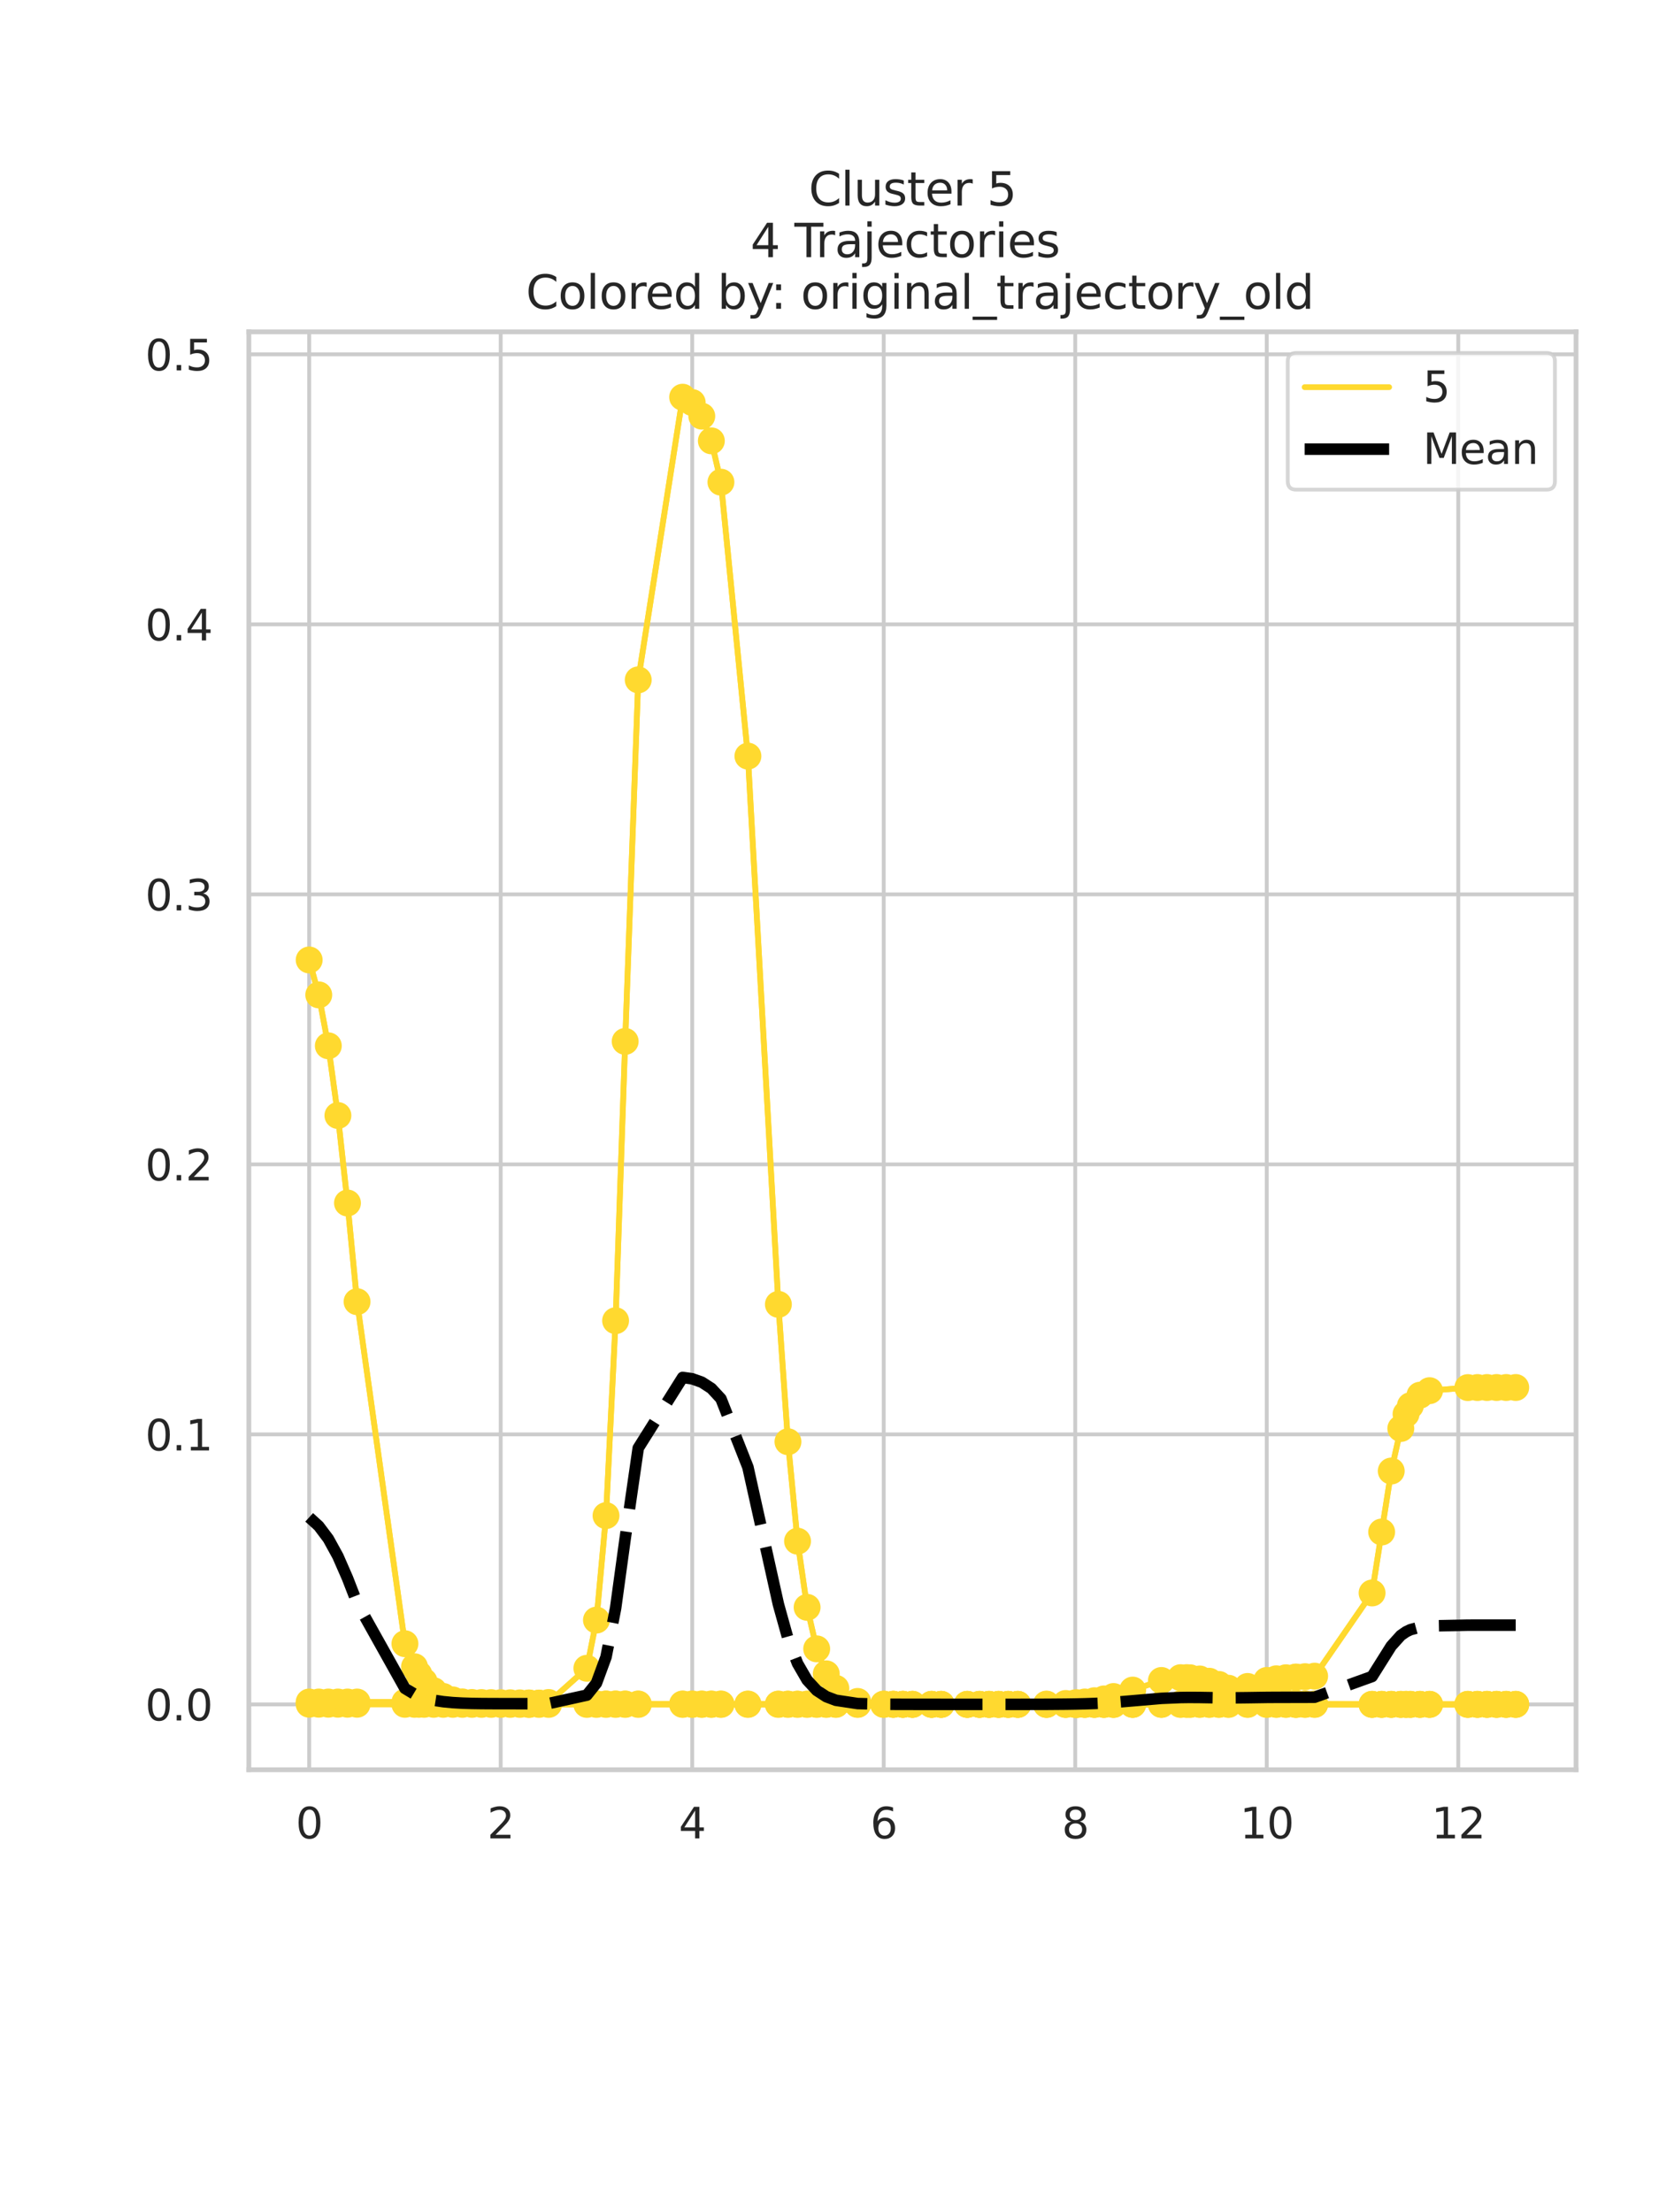 <?xml version="1.0" encoding="utf-8" standalone="no"?>
<!DOCTYPE svg PUBLIC "-//W3C//DTD SVG 1.1//EN"
  "http://www.w3.org/Graphics/SVG/1.1/DTD/svg11.dtd">
<svg xmlns:xlink="http://www.w3.org/1999/xlink" width="432pt" height="576pt" viewBox="0 0 432 576" xmlns="http://www.w3.org/2000/svg" version="1.1">
 <defs>
  <style type="text/css">*{stroke-linejoin: round; stroke-linecap: butt}</style>
 </defs>
 <g id="figure_1">
  <g id="patch_1">
   <path d="M 0 576 
L 432 576 
L 432 0 
L 0 0 
z
" style="fill: #ffffff"/>
  </g>
  <g id="axes_1">
   <g id="patch_2">
    <path d="M 64.8 460.8 
L 410.4 460.8 
L 410.4 86.4 
L 64.8 86.4 
z
" style="fill: #ffffff"/>
   </g>
   <g id="matplotlib.axis_1">
    <g id="xtick_1">
     <g id="line2d_1">
      <path d="M 80.509 460.8 
L 80.509 86.4 
" clip-path="url(#paeb1127574)" style="fill: none; stroke: #cccccc; stroke-linecap: round"/>
     </g>
     <g id="text_1">
      <!-- 0 -->
      <g style="fill: #262626" transform="translate(77.01 478.658)scale(0.11 -0.11)">
       <defs>
        <path id="DejaVuSans-30" d="M 2034 4250 
Q 1547 4250 1301 3770 
Q 1056 3291 1056 2328 
Q 1056 1369 1301 889 
Q 1547 409 2034 409 
Q 2525 409 2770 889 
Q 3016 1369 3016 2328 
Q 3016 3291 2770 3770 
Q 2525 4250 2034 4250 
z
M 2034 4750 
Q 2819 4750 3233 4129 
Q 3647 3509 3647 2328 
Q 3647 1150 3233 529 
Q 2819 -91 2034 -91 
Q 1250 -91 836 529 
Q 422 1150 422 2328 
Q 422 3509 836 4129 
Q 1250 4750 2034 4750 
z
" transform="scale(0.016)"/>
       </defs>
       <use xlink:href="#DejaVuSans-30"/>
      </g>
     </g>
    </g>
    <g id="xtick_2">
     <g id="line2d_2">
      <path d="M 130.379 460.8 
L 130.379 86.4 
" clip-path="url(#paeb1127574)" style="fill: none; stroke: #cccccc; stroke-linecap: round"/>
     </g>
     <g id="text_2">
      <!-- 2 -->
      <g style="fill: #262626" transform="translate(126.88 478.658)scale(0.11 -0.11)">
       <defs>
        <path id="DejaVuSans-32" d="M 1228 531 
L 3431 531 
L 3431 0 
L 469 0 
L 469 531 
Q 828 903 1448 1529 
Q 2069 2156 2228 2338 
Q 2531 2678 2651 2914 
Q 2772 3150 2772 3378 
Q 2772 3750 2511 3984 
Q 2250 4219 1831 4219 
Q 1534 4219 1204 4116 
Q 875 4013 500 3803 
L 500 4441 
Q 881 4594 1212 4672 
Q 1544 4750 1819 4750 
Q 2544 4750 2975 4387 
Q 3406 4025 3406 3419 
Q 3406 3131 3298 2873 
Q 3191 2616 2906 2266 
Q 2828 2175 2409 1742 
Q 1991 1309 1228 531 
z
" transform="scale(0.016)"/>
       </defs>
       <use xlink:href="#DejaVuSans-32"/>
      </g>
     </g>
    </g>
    <g id="xtick_3">
     <g id="line2d_3">
      <path d="M 180.249 460.8 
L 180.249 86.4 
" clip-path="url(#paeb1127574)" style="fill: none; stroke: #cccccc; stroke-linecap: round"/>
     </g>
     <g id="text_3">
      <!-- 4 -->
      <g style="fill: #262626" transform="translate(176.75 478.658)scale(0.11 -0.11)">
       <defs>
        <path id="DejaVuSans-34" d="M 2419 4116 
L 825 1625 
L 2419 1625 
L 2419 4116 
z
M 2253 4666 
L 3047 4666 
L 3047 1625 
L 3713 1625 
L 3713 1100 
L 3047 1100 
L 3047 0 
L 2419 0 
L 2419 1100 
L 313 1100 
L 313 1709 
L 2253 4666 
z
" transform="scale(0.016)"/>
       </defs>
       <use xlink:href="#DejaVuSans-34"/>
      </g>
     </g>
    </g>
    <g id="xtick_4">
     <g id="line2d_4">
      <path d="M 230.119 460.8 
L 230.119 86.4 
" clip-path="url(#paeb1127574)" style="fill: none; stroke: #cccccc; stroke-linecap: round"/>
     </g>
     <g id="text_4">
      <!-- 6 -->
      <g style="fill: #262626" transform="translate(226.62 478.658)scale(0.11 -0.11)">
       <defs>
        <path id="DejaVuSans-36" d="M 2113 2584 
Q 1688 2584 1439 2293 
Q 1191 2003 1191 1497 
Q 1191 994 1439 701 
Q 1688 409 2113 409 
Q 2538 409 2786 701 
Q 3034 994 3034 1497 
Q 3034 2003 2786 2293 
Q 2538 2584 2113 2584 
z
M 3366 4563 
L 3366 3988 
Q 3128 4100 2886 4159 
Q 2644 4219 2406 4219 
Q 1781 4219 1451 3797 
Q 1122 3375 1075 2522 
Q 1259 2794 1537 2939 
Q 1816 3084 2150 3084 
Q 2853 3084 3261 2657 
Q 3669 2231 3669 1497 
Q 3669 778 3244 343 
Q 2819 -91 2113 -91 
Q 1303 -91 875 529 
Q 447 1150 447 2328 
Q 447 3434 972 4092 
Q 1497 4750 2381 4750 
Q 2619 4750 2861 4703 
Q 3103 4656 3366 4563 
z
" transform="scale(0.016)"/>
       </defs>
       <use xlink:href="#DejaVuSans-36"/>
      </g>
     </g>
    </g>
    <g id="xtick_5">
     <g id="line2d_5">
      <path d="M 279.99 460.8 
L 279.99 86.4 
" clip-path="url(#paeb1127574)" style="fill: none; stroke: #cccccc; stroke-linecap: round"/>
     </g>
     <g id="text_5">
      <!-- 8 -->
      <g style="fill: #262626" transform="translate(276.49 478.658)scale(0.11 -0.11)">
       <defs>
        <path id="DejaVuSans-38" d="M 2034 2216 
Q 1584 2216 1326 1975 
Q 1069 1734 1069 1313 
Q 1069 891 1326 650 
Q 1584 409 2034 409 
Q 2484 409 2743 651 
Q 3003 894 3003 1313 
Q 3003 1734 2745 1975 
Q 2488 2216 2034 2216 
z
M 1403 2484 
Q 997 2584 770 2862 
Q 544 3141 544 3541 
Q 544 4100 942 4425 
Q 1341 4750 2034 4750 
Q 2731 4750 3128 4425 
Q 3525 4100 3525 3541 
Q 3525 3141 3298 2862 
Q 3072 2584 2669 2484 
Q 3125 2378 3379 2068 
Q 3634 1759 3634 1313 
Q 3634 634 3220 271 
Q 2806 -91 2034 -91 
Q 1263 -91 848 271 
Q 434 634 434 1313 
Q 434 1759 690 2068 
Q 947 2378 1403 2484 
z
M 1172 3481 
Q 1172 3119 1398 2916 
Q 1625 2713 2034 2713 
Q 2441 2713 2670 2916 
Q 2900 3119 2900 3481 
Q 2900 3844 2670 4047 
Q 2441 4250 2034 4250 
Q 1625 4250 1398 4047 
Q 1172 3844 1172 3481 
z
" transform="scale(0.016)"/>
       </defs>
       <use xlink:href="#DejaVuSans-38"/>
      </g>
     </g>
    </g>
    <g id="xtick_6">
     <g id="line2d_6">
      <path d="M 329.86 460.8 
L 329.86 86.4 
" clip-path="url(#paeb1127574)" style="fill: none; stroke: #cccccc; stroke-linecap: round"/>
     </g>
     <g id="text_6">
      <!-- 10 -->
      <g style="fill: #262626" transform="translate(322.861 478.658)scale(0.11 -0.11)">
       <defs>
        <path id="DejaVuSans-31" d="M 794 531 
L 1825 531 
L 1825 4091 
L 703 3866 
L 703 4441 
L 1819 4666 
L 2450 4666 
L 2450 531 
L 3481 531 
L 3481 0 
L 794 0 
L 794 531 
z
" transform="scale(0.016)"/>
       </defs>
       <use xlink:href="#DejaVuSans-31"/>
       <use xlink:href="#DejaVuSans-30" x="63.623"/>
      </g>
     </g>
    </g>
    <g id="xtick_7">
     <g id="line2d_7">
      <path d="M 379.73 460.8 
L 379.73 86.4 
" clip-path="url(#paeb1127574)" style="fill: none; stroke: #cccccc; stroke-linecap: round"/>
     </g>
     <g id="text_7">
      <!-- 12 -->
      <g style="fill: #262626" transform="translate(372.731 478.658)scale(0.11 -0.11)">
       <use xlink:href="#DejaVuSans-31"/>
       <use xlink:href="#DejaVuSans-32" x="63.623"/>
      </g>
     </g>
    </g>
   </g>
   <g id="matplotlib.axis_2">
    <g id="ytick_1">
     <g id="line2d_8">
      <path d="M 64.8 443.782 
L 410.4 443.782 
" clip-path="url(#paeb1127574)" style="fill: none; stroke: #cccccc; stroke-linecap: round"/>
     </g>
     <g id="text_8">
      <!-- 0.0 -->
      <g style="fill: #262626" transform="translate(37.807 447.961)scale(0.11 -0.11)">
       <defs>
        <path id="DejaVuSans-2e" d="M 684 794 
L 1344 794 
L 1344 0 
L 684 0 
L 684 794 
z
" transform="scale(0.016)"/>
       </defs>
       <use xlink:href="#DejaVuSans-30"/>
       <use xlink:href="#DejaVuSans-2e" x="63.623"/>
       <use xlink:href="#DejaVuSans-30" x="95.41"/>
      </g>
     </g>
    </g>
    <g id="ytick_2">
     <g id="line2d_9">
      <path d="M 64.8 373.477 
L 410.4 373.477 
" clip-path="url(#paeb1127574)" style="fill: none; stroke: #cccccc; stroke-linecap: round"/>
     </g>
     <g id="text_9">
      <!-- 0.1 -->
      <g style="fill: #262626" transform="translate(37.807 377.656)scale(0.11 -0.11)">
       <use xlink:href="#DejaVuSans-30"/>
       <use xlink:href="#DejaVuSans-2e" x="63.623"/>
       <use xlink:href="#DejaVuSans-31" x="95.41"/>
      </g>
     </g>
    </g>
    <g id="ytick_3">
     <g id="line2d_10">
      <path d="M 64.8 303.172 
L 410.4 303.172 
" clip-path="url(#paeb1127574)" style="fill: none; stroke: #cccccc; stroke-linecap: round"/>
     </g>
     <g id="text_10">
      <!-- 0.2 -->
      <g style="fill: #262626" transform="translate(37.807 307.352)scale(0.11 -0.11)">
       <use xlink:href="#DejaVuSans-30"/>
       <use xlink:href="#DejaVuSans-2e" x="63.623"/>
       <use xlink:href="#DejaVuSans-32" x="95.41"/>
      </g>
     </g>
    </g>
    <g id="ytick_4">
     <g id="line2d_11">
      <path d="M 64.8 232.868 
L 410.4 232.868 
" clip-path="url(#paeb1127574)" style="fill: none; stroke: #cccccc; stroke-linecap: round"/>
     </g>
     <g id="text_11">
      <!-- 0.3 -->
      <g style="fill: #262626" transform="translate(37.807 237.047)scale(0.11 -0.11)">
       <defs>
        <path id="DejaVuSans-33" d="M 2597 2516 
Q 3050 2419 3304 2112 
Q 3559 1806 3559 1356 
Q 3559 666 3084 287 
Q 2609 -91 1734 -91 
Q 1441 -91 1130 -33 
Q 819 25 488 141 
L 488 750 
Q 750 597 1062 519 
Q 1375 441 1716 441 
Q 2309 441 2620 675 
Q 2931 909 2931 1356 
Q 2931 1769 2642 2001 
Q 2353 2234 1838 2234 
L 1294 2234 
L 1294 2753 
L 1863 2753 
Q 2328 2753 2575 2939 
Q 2822 3125 2822 3475 
Q 2822 3834 2567 4026 
Q 2313 4219 1838 4219 
Q 1578 4219 1281 4162 
Q 984 4106 628 3988 
L 628 4550 
Q 988 4650 1302 4700 
Q 1616 4750 1894 4750 
Q 2613 4750 3031 4423 
Q 3450 4097 3450 3541 
Q 3450 3153 3228 2886 
Q 3006 2619 2597 2516 
z
" transform="scale(0.016)"/>
       </defs>
       <use xlink:href="#DejaVuSans-30"/>
       <use xlink:href="#DejaVuSans-2e" x="63.623"/>
       <use xlink:href="#DejaVuSans-33" x="95.41"/>
      </g>
     </g>
    </g>
    <g id="ytick_5">
     <g id="line2d_12">
      <path d="M 64.8 162.563 
L 410.4 162.563 
" clip-path="url(#paeb1127574)" style="fill: none; stroke: #cccccc; stroke-linecap: round"/>
     </g>
     <g id="text_12">
      <!-- 0.4 -->
      <g style="fill: #262626" transform="translate(37.807 166.742)scale(0.11 -0.11)">
       <use xlink:href="#DejaVuSans-30"/>
       <use xlink:href="#DejaVuSans-2e" x="63.623"/>
       <use xlink:href="#DejaVuSans-34" x="95.41"/>
      </g>
     </g>
    </g>
    <g id="ytick_6">
     <g id="line2d_13">
      <path d="M 64.8 92.258 
L 410.4 92.258 
" clip-path="url(#paeb1127574)" style="fill: none; stroke: #cccccc; stroke-linecap: round"/>
     </g>
     <g id="text_13">
      <!-- 0.5 -->
      <g style="fill: #262626" transform="translate(37.807 96.438)scale(0.11 -0.11)">
       <defs>
        <path id="DejaVuSans-35" d="M 691 4666 
L 3169 4666 
L 3169 4134 
L 1269 4134 
L 1269 2991 
Q 1406 3038 1543 3061 
Q 1681 3084 1819 3084 
Q 2600 3084 3056 2656 
Q 3513 2228 3513 1497 
Q 3513 744 3044 326 
Q 2575 -91 1722 -91 
Q 1428 -91 1123 -41 
Q 819 9 494 109 
L 494 744 
Q 775 591 1075 516 
Q 1375 441 1709 441 
Q 2250 441 2565 725 
Q 2881 1009 2881 1497 
Q 2881 1984 2565 2268 
Q 2250 2553 1709 2553 
Q 1456 2553 1204 2497 
Q 953 2441 691 2322 
L 691 4666 
z
" transform="scale(0.016)"/>
       </defs>
       <use xlink:href="#DejaVuSans-30"/>
       <use xlink:href="#DejaVuSans-2e" x="63.623"/>
       <use xlink:href="#DejaVuSans-35" x="95.41"/>
      </g>
     </g>
    </g>
   </g>
   <g id="line2d_14">
    <path d="M 80.509 249.949 
L 83.003 259.04 
L 85.496 272.301 
L 87.99 290.449 
L 90.483 313.23 
L 92.977 338.922 
L 105.444 427.978 
L 107.938 433.971 
L 109.071 435.93 
L 110.431 437.802 
L 112.925 440.208 
L 115.418 441.7 
L 117.912 442.606 
L 120.405 443.129 
L 122.899 443.399 
L 125.392 443.513 
L 127.886 443.546 
L 130.379 443.548 
L 132.873 443.54 
L 135.366 443.525 
L 137.633 443.501 
L 137.86 443.498 
L 140.353 443.434 
L 142.847 443.281 
L 152.821 434.367 
L 155.314 421.824 
L 157.808 394.625 
L 160.301 343.871 
L 162.795 271.153 
L 166.195 177.017 
L 177.756 103.418 
L 180.249 104.809 
L 182.743 108.357 
L 185.236 114.789 
L 187.73 125.547 
L 194.757 196.874 
L 202.691 339.621 
L 205.184 375.389 
L 207.678 401.279 
L 210.171 418.507 
L 212.665 429.315 
L 215.158 435.817 
L 217.652 439.593 
L 223.319 443.006 
L 230.119 443.713 
L 232.613 443.752 
L 235.106 443.766 
L 237.6 443.771 
L 242.587 443.773 
L 245.081 443.773 
L 251.881 443.775 
L 255.055 443.776 
L 257.548 443.777 
L 260.042 443.778 
L 262.535 443.779 
L 265.029 443.779 
L 272.509 443.781 
L 277.496 443.782 
L 279.99 443.782 
L 280.443 443.782 
L 282.483 443.782 
L 284.977 443.782 
L 287.47 443.782 
L 289.964 443.781 
L 294.951 443.778 
L 302.431 443.741 
L 307.418 443.62 
L 309.005 443.538 
L 309.912 443.476 
L 312.405 443.223 
L 314.899 442.801 
L 317.392 442.148 
L 319.886 441.248 
L 324.873 439.103 
L 329.86 437.54 
L 332.353 437.108 
L 334.847 436.841 
L 337.34 436.676 
L 337.567 436.664 
L 339.834 436.557 
L 342.327 436.427 
L 357.288 414.761 
L 359.782 398.888 
L 362.275 383.015 
L 364.769 371.94 
L 366.129 368.18 
L 367.262 366.005 
L 369.756 363.268 
L 372.249 362.093 
L 382.223 361.289 
L 384.717 361.276 
L 387.21 361.27 
L 389.704 361.268 
L 392.197 361.267 
L 394.691 361.267 
" clip-path="url(#paeb1127574)" style="fill: none; stroke: #ffd92f; stroke-width: 1.5; stroke-linecap: round"/>
   </g>
   <g id="line2d_15">
    <path d="M 80.509 249.949 
L 83.003 259.04 
L 85.496 272.301 
L 87.99 290.449 
L 90.483 313.23 
L 92.977 338.922 
L 105.444 427.978 
L 107.938 433.971 
L 109.071 435.93 
L 110.431 437.802 
L 112.925 440.208 
L 115.418 441.7 
L 117.912 442.606 
L 120.405 443.129 
L 122.899 443.399 
L 125.392 443.513 
L 127.886 443.546 
L 130.379 443.548 
L 132.873 443.54 
L 135.366 443.525 
L 137.633 443.501 
L 137.86 443.498 
L 140.353 443.434 
L 142.847 443.281 
L 152.821 434.367 
L 155.314 421.824 
L 157.808 394.625 
L 160.301 343.871 
L 162.795 271.153 
L 166.195 177.017 
L 177.756 103.418 
L 180.249 104.809 
L 182.743 108.357 
L 185.236 114.789 
L 187.73 125.547 
L 194.757 196.874 
L 202.691 339.621 
L 205.184 375.389 
L 207.678 401.279 
L 210.171 418.507 
L 212.665 429.315 
L 215.158 435.817 
L 217.652 439.593 
L 223.319 443.006 
L 230.119 443.713 
L 232.613 443.752 
L 235.106 443.766 
L 237.6 443.771 
L 242.587 443.773 
L 245.081 443.773 
L 251.881 443.775 
L 255.055 443.776 
L 257.548 443.777 
L 260.042 443.778 
L 262.535 443.779 
L 265.029 443.779 
L 272.509 443.781 
L 277.496 443.782 
L 279.99 443.782 
L 280.443 443.782 
L 282.483 443.782 
L 284.977 443.782 
L 287.47 443.782 
L 289.964 443.781 
L 294.951 443.778 
L 302.431 443.741 
L 307.418 443.62 
L 309.005 443.538 
L 309.912 443.476 
L 312.405 443.223 
L 314.899 442.801 
L 317.392 442.148 
L 319.886 441.248 
L 324.873 439.103 
L 329.86 437.54 
L 332.353 437.108 
L 334.847 436.841 
L 337.34 436.676 
L 337.567 436.664 
L 339.834 436.557 
L 342.327 436.427 
L 357.288 414.761 
L 359.782 398.888 
L 362.275 383.015 
L 364.769 371.94 
L 366.129 368.18 
L 367.262 366.005 
L 369.756 363.268 
L 372.249 362.093 
L 382.223 361.289 
L 384.717 361.276 
L 387.21 361.27 
L 389.704 361.268 
L 392.197 361.267 
L 394.691 361.267 
" clip-path="url(#paeb1127574)" style="fill: none; stroke: #ffd92f; stroke-width: 1.5; stroke-linecap: round"/>
    <defs>
     <path id="m2c6947eb15" d="M 0 3 
C 0.796 3 1.559 2.684 2.121 2.121 
C 2.684 1.559 3 0.796 3 0 
C 3 -0.796 2.684 -1.559 2.121 -2.121 
C 1.559 -2.684 0.796 -3 0 -3 
C -0.796 -3 -1.559 -2.684 -2.121 -2.121 
C -2.684 -1.559 -3 -0.796 -3 0 
C -3 0.796 -2.684 1.559 -2.121 2.121 
C -1.559 2.684 -0.796 3 0 3 
z
" style="stroke: #ffd92f"/>
    </defs>
    <g clip-path="url(#paeb1127574)">
     <use xlink:href="#m2c6947eb15" x="80.509" y="249.949" style="fill: #ffd92f; stroke: #ffd92f"/>
     <use xlink:href="#m2c6947eb15" x="83.003" y="259.04" style="fill: #ffd92f; stroke: #ffd92f"/>
     <use xlink:href="#m2c6947eb15" x="85.496" y="272.301" style="fill: #ffd92f; stroke: #ffd92f"/>
     <use xlink:href="#m2c6947eb15" x="87.99" y="290.449" style="fill: #ffd92f; stroke: #ffd92f"/>
     <use xlink:href="#m2c6947eb15" x="90.483" y="313.23" style="fill: #ffd92f; stroke: #ffd92f"/>
     <use xlink:href="#m2c6947eb15" x="92.977" y="338.922" style="fill: #ffd92f; stroke: #ffd92f"/>
     <use xlink:href="#m2c6947eb15" x="105.444" y="427.978" style="fill: #ffd92f; stroke: #ffd92f"/>
     <use xlink:href="#m2c6947eb15" x="107.938" y="433.971" style="fill: #ffd92f; stroke: #ffd92f"/>
     <use xlink:href="#m2c6947eb15" x="109.071" y="435.93" style="fill: #ffd92f; stroke: #ffd92f"/>
     <use xlink:href="#m2c6947eb15" x="110.431" y="437.802" style="fill: #ffd92f; stroke: #ffd92f"/>
     <use xlink:href="#m2c6947eb15" x="112.925" y="440.208" style="fill: #ffd92f; stroke: #ffd92f"/>
     <use xlink:href="#m2c6947eb15" x="115.418" y="441.7" style="fill: #ffd92f; stroke: #ffd92f"/>
     <use xlink:href="#m2c6947eb15" x="117.912" y="442.606" style="fill: #ffd92f; stroke: #ffd92f"/>
     <use xlink:href="#m2c6947eb15" x="120.405" y="443.129" style="fill: #ffd92f; stroke: #ffd92f"/>
     <use xlink:href="#m2c6947eb15" x="122.899" y="443.399" style="fill: #ffd92f; stroke: #ffd92f"/>
     <use xlink:href="#m2c6947eb15" x="125.392" y="443.513" style="fill: #ffd92f; stroke: #ffd92f"/>
     <use xlink:href="#m2c6947eb15" x="127.886" y="443.546" style="fill: #ffd92f; stroke: #ffd92f"/>
     <use xlink:href="#m2c6947eb15" x="130.379" y="443.548" style="fill: #ffd92f; stroke: #ffd92f"/>
     <use xlink:href="#m2c6947eb15" x="132.873" y="443.54" style="fill: #ffd92f; stroke: #ffd92f"/>
     <use xlink:href="#m2c6947eb15" x="135.366" y="443.525" style="fill: #ffd92f; stroke: #ffd92f"/>
     <use xlink:href="#m2c6947eb15" x="137.633" y="443.501" style="fill: #ffd92f; stroke: #ffd92f"/>
     <use xlink:href="#m2c6947eb15" x="137.86" y="443.498" style="fill: #ffd92f; stroke: #ffd92f"/>
     <use xlink:href="#m2c6947eb15" x="140.353" y="443.434" style="fill: #ffd92f; stroke: #ffd92f"/>
     <use xlink:href="#m2c6947eb15" x="142.847" y="443.281" style="fill: #ffd92f; stroke: #ffd92f"/>
     <use xlink:href="#m2c6947eb15" x="152.821" y="434.367" style="fill: #ffd92f; stroke: #ffd92f"/>
     <use xlink:href="#m2c6947eb15" x="155.314" y="421.824" style="fill: #ffd92f; stroke: #ffd92f"/>
     <use xlink:href="#m2c6947eb15" x="157.808" y="394.625" style="fill: #ffd92f; stroke: #ffd92f"/>
     <use xlink:href="#m2c6947eb15" x="160.301" y="343.871" style="fill: #ffd92f; stroke: #ffd92f"/>
     <use xlink:href="#m2c6947eb15" x="162.795" y="271.153" style="fill: #ffd92f; stroke: #ffd92f"/>
     <use xlink:href="#m2c6947eb15" x="166.195" y="177.017" style="fill: #ffd92f; stroke: #ffd92f"/>
     <use xlink:href="#m2c6947eb15" x="177.756" y="103.418" style="fill: #ffd92f; stroke: #ffd92f"/>
     <use xlink:href="#m2c6947eb15" x="180.249" y="104.809" style="fill: #ffd92f; stroke: #ffd92f"/>
     <use xlink:href="#m2c6947eb15" x="182.743" y="108.357" style="fill: #ffd92f; stroke: #ffd92f"/>
     <use xlink:href="#m2c6947eb15" x="185.236" y="114.789" style="fill: #ffd92f; stroke: #ffd92f"/>
     <use xlink:href="#m2c6947eb15" x="187.73" y="125.547" style="fill: #ffd92f; stroke: #ffd92f"/>
     <use xlink:href="#m2c6947eb15" x="194.757" y="196.874" style="fill: #ffd92f; stroke: #ffd92f"/>
     <use xlink:href="#m2c6947eb15" x="202.691" y="339.621" style="fill: #ffd92f; stroke: #ffd92f"/>
     <use xlink:href="#m2c6947eb15" x="205.184" y="375.389" style="fill: #ffd92f; stroke: #ffd92f"/>
     <use xlink:href="#m2c6947eb15" x="207.678" y="401.279" style="fill: #ffd92f; stroke: #ffd92f"/>
     <use xlink:href="#m2c6947eb15" x="210.171" y="418.507" style="fill: #ffd92f; stroke: #ffd92f"/>
     <use xlink:href="#m2c6947eb15" x="212.665" y="429.315" style="fill: #ffd92f; stroke: #ffd92f"/>
     <use xlink:href="#m2c6947eb15" x="215.158" y="435.817" style="fill: #ffd92f; stroke: #ffd92f"/>
     <use xlink:href="#m2c6947eb15" x="217.652" y="439.593" style="fill: #ffd92f; stroke: #ffd92f"/>
     <use xlink:href="#m2c6947eb15" x="223.319" y="443.006" style="fill: #ffd92f; stroke: #ffd92f"/>
     <use xlink:href="#m2c6947eb15" x="230.119" y="443.713" style="fill: #ffd92f; stroke: #ffd92f"/>
     <use xlink:href="#m2c6947eb15" x="232.613" y="443.752" style="fill: #ffd92f; stroke: #ffd92f"/>
     <use xlink:href="#m2c6947eb15" x="235.106" y="443.766" style="fill: #ffd92f; stroke: #ffd92f"/>
     <use xlink:href="#m2c6947eb15" x="237.6" y="443.771" style="fill: #ffd92f; stroke: #ffd92f"/>
     <use xlink:href="#m2c6947eb15" x="242.587" y="443.773" style="fill: #ffd92f; stroke: #ffd92f"/>
     <use xlink:href="#m2c6947eb15" x="245.081" y="443.773" style="fill: #ffd92f; stroke: #ffd92f"/>
     <use xlink:href="#m2c6947eb15" x="251.881" y="443.775" style="fill: #ffd92f; stroke: #ffd92f"/>
     <use xlink:href="#m2c6947eb15" x="255.055" y="443.776" style="fill: #ffd92f; stroke: #ffd92f"/>
     <use xlink:href="#m2c6947eb15" x="257.548" y="443.777" style="fill: #ffd92f; stroke: #ffd92f"/>
     <use xlink:href="#m2c6947eb15" x="260.042" y="443.778" style="fill: #ffd92f; stroke: #ffd92f"/>
     <use xlink:href="#m2c6947eb15" x="262.535" y="443.779" style="fill: #ffd92f; stroke: #ffd92f"/>
     <use xlink:href="#m2c6947eb15" x="265.029" y="443.779" style="fill: #ffd92f; stroke: #ffd92f"/>
     <use xlink:href="#m2c6947eb15" x="272.509" y="443.781" style="fill: #ffd92f; stroke: #ffd92f"/>
     <use xlink:href="#m2c6947eb15" x="277.496" y="443.782" style="fill: #ffd92f; stroke: #ffd92f"/>
     <use xlink:href="#m2c6947eb15" x="279.99" y="443.782" style="fill: #ffd92f; stroke: #ffd92f"/>
     <use xlink:href="#m2c6947eb15" x="280.443" y="443.782" style="fill: #ffd92f; stroke: #ffd92f"/>
     <use xlink:href="#m2c6947eb15" x="282.483" y="443.782" style="fill: #ffd92f; stroke: #ffd92f"/>
     <use xlink:href="#m2c6947eb15" x="284.977" y="443.782" style="fill: #ffd92f; stroke: #ffd92f"/>
     <use xlink:href="#m2c6947eb15" x="287.47" y="443.782" style="fill: #ffd92f; stroke: #ffd92f"/>
     <use xlink:href="#m2c6947eb15" x="289.964" y="443.781" style="fill: #ffd92f; stroke: #ffd92f"/>
     <use xlink:href="#m2c6947eb15" x="294.951" y="443.778" style="fill: #ffd92f; stroke: #ffd92f"/>
     <use xlink:href="#m2c6947eb15" x="302.431" y="443.741" style="fill: #ffd92f; stroke: #ffd92f"/>
     <use xlink:href="#m2c6947eb15" x="307.418" y="443.62" style="fill: #ffd92f; stroke: #ffd92f"/>
     <use xlink:href="#m2c6947eb15" x="309.005" y="443.538" style="fill: #ffd92f; stroke: #ffd92f"/>
     <use xlink:href="#m2c6947eb15" x="309.912" y="443.476" style="fill: #ffd92f; stroke: #ffd92f"/>
     <use xlink:href="#m2c6947eb15" x="312.405" y="443.223" style="fill: #ffd92f; stroke: #ffd92f"/>
     <use xlink:href="#m2c6947eb15" x="314.899" y="442.801" style="fill: #ffd92f; stroke: #ffd92f"/>
     <use xlink:href="#m2c6947eb15" x="317.392" y="442.148" style="fill: #ffd92f; stroke: #ffd92f"/>
     <use xlink:href="#m2c6947eb15" x="319.886" y="441.248" style="fill: #ffd92f; stroke: #ffd92f"/>
     <use xlink:href="#m2c6947eb15" x="324.873" y="439.103" style="fill: #ffd92f; stroke: #ffd92f"/>
     <use xlink:href="#m2c6947eb15" x="329.86" y="437.54" style="fill: #ffd92f; stroke: #ffd92f"/>
     <use xlink:href="#m2c6947eb15" x="332.353" y="437.108" style="fill: #ffd92f; stroke: #ffd92f"/>
     <use xlink:href="#m2c6947eb15" x="334.847" y="436.841" style="fill: #ffd92f; stroke: #ffd92f"/>
     <use xlink:href="#m2c6947eb15" x="337.34" y="436.676" style="fill: #ffd92f; stroke: #ffd92f"/>
     <use xlink:href="#m2c6947eb15" x="337.567" y="436.664" style="fill: #ffd92f; stroke: #ffd92f"/>
     <use xlink:href="#m2c6947eb15" x="339.834" y="436.557" style="fill: #ffd92f; stroke: #ffd92f"/>
     <use xlink:href="#m2c6947eb15" x="342.327" y="436.427" style="fill: #ffd92f; stroke: #ffd92f"/>
     <use xlink:href="#m2c6947eb15" x="357.288" y="414.761" style="fill: #ffd92f; stroke: #ffd92f"/>
     <use xlink:href="#m2c6947eb15" x="359.782" y="398.888" style="fill: #ffd92f; stroke: #ffd92f"/>
     <use xlink:href="#m2c6947eb15" x="362.275" y="383.015" style="fill: #ffd92f; stroke: #ffd92f"/>
     <use xlink:href="#m2c6947eb15" x="364.769" y="371.94" style="fill: #ffd92f; stroke: #ffd92f"/>
     <use xlink:href="#m2c6947eb15" x="366.129" y="368.18" style="fill: #ffd92f; stroke: #ffd92f"/>
     <use xlink:href="#m2c6947eb15" x="367.262" y="366.005" style="fill: #ffd92f; stroke: #ffd92f"/>
     <use xlink:href="#m2c6947eb15" x="369.756" y="363.268" style="fill: #ffd92f; stroke: #ffd92f"/>
     <use xlink:href="#m2c6947eb15" x="372.249" y="362.093" style="fill: #ffd92f; stroke: #ffd92f"/>
     <use xlink:href="#m2c6947eb15" x="382.223" y="361.289" style="fill: #ffd92f; stroke: #ffd92f"/>
     <use xlink:href="#m2c6947eb15" x="384.717" y="361.276" style="fill: #ffd92f; stroke: #ffd92f"/>
     <use xlink:href="#m2c6947eb15" x="387.21" y="361.27" style="fill: #ffd92f; stroke: #ffd92f"/>
     <use xlink:href="#m2c6947eb15" x="389.704" y="361.268" style="fill: #ffd92f; stroke: #ffd92f"/>
     <use xlink:href="#m2c6947eb15" x="392.197" y="361.267" style="fill: #ffd92f; stroke: #ffd92f"/>
     <use xlink:href="#m2c6947eb15" x="394.691" y="361.267" style="fill: #ffd92f; stroke: #ffd92f"/>
    </g>
   </g>
   <g id="line2d_16">
    <path d="M 80.509 443.735 
L 83.003 443.736 
L 85.496 443.737 
L 87.99 443.738 
L 90.483 443.741 
L 92.977 443.744 
L 105.444 443.76 
L 107.938 443.761 
L 109.071 443.762 
L 110.431 443.763 
L 112.925 443.764 
L 115.418 443.765 
L 117.912 443.767 
L 120.405 443.769 
L 122.899 443.772 
L 125.392 443.774 
L 127.886 443.776 
L 130.379 443.778 
L 132.873 443.779 
L 135.366 443.78 
L 137.633 443.781 
L 137.86 443.781 
L 140.353 443.781 
L 142.847 443.781 
L 152.821 443.782 
L 155.314 443.782 
L 157.808 443.782 
L 160.301 443.782 
L 162.795 443.782 
L 166.195 443.782 
L 177.756 443.782 
L 180.249 443.782 
L 182.743 443.782 
L 185.236 443.782 
L 187.73 443.782 
L 194.757 443.782 
L 202.691 443.782 
L 205.184 443.782 
L 207.678 443.782 
L 210.171 443.782 
L 212.665 443.782 
L 215.158 443.782 
L 217.652 443.782 
L 223.319 443.781 
L 230.119 443.779 
L 232.613 443.778 
L 235.106 443.776 
L 237.6 443.774 
L 242.587 443.768 
L 245.081 443.764 
L 251.881 443.755 
L 255.055 443.753 
L 257.548 443.751 
L 260.042 443.751 
L 262.535 443.75 
L 265.029 443.748 
L 272.509 443.694 
L 277.496 443.536 
L 279.99 443.383 
L 280.443 443.348 
L 282.483 443.153 
L 284.977 442.819 
L 287.47 442.35 
L 289.964 441.725 
L 294.951 440.047 
L 302.431 437.546 
L 307.418 436.82 
L 309.005 436.807 
L 309.912 436.85 
L 312.405 437.159 
L 314.899 437.747 
L 317.392 438.582 
L 319.886 439.572 
L 324.873 441.495 
L 329.86 442.758 
L 332.353 443.126 
L 334.847 443.368 
L 337.34 443.523 
L 337.567 443.534 
L 339.834 443.622 
L 342.327 443.684 
L 357.288 443.779 
L 359.782 443.78 
L 362.275 443.781 
L 364.769 443.781 
L 366.129 443.781 
L 367.262 443.782 
L 369.756 443.782 
L 372.249 443.782 
L 382.223 443.782 
L 384.717 443.782 
L 387.21 443.782 
L 389.704 443.782 
L 392.197 443.782 
L 394.691 443.782 
" clip-path="url(#paeb1127574)" style="fill: none; stroke: #ffd92f; stroke-width: 1.5; stroke-linecap: round"/>
   </g>
   <g id="line2d_17">
    <path d="M 80.509 443.735 
L 83.003 443.736 
L 85.496 443.737 
L 87.99 443.738 
L 90.483 443.741 
L 92.977 443.744 
L 105.444 443.76 
L 107.938 443.761 
L 109.071 443.762 
L 110.431 443.763 
L 112.925 443.764 
L 115.418 443.765 
L 117.912 443.767 
L 120.405 443.769 
L 122.899 443.772 
L 125.392 443.774 
L 127.886 443.776 
L 130.379 443.778 
L 132.873 443.779 
L 135.366 443.78 
L 137.633 443.781 
L 137.86 443.781 
L 140.353 443.781 
L 142.847 443.781 
L 152.821 443.782 
L 155.314 443.782 
L 157.808 443.782 
L 160.301 443.782 
L 162.795 443.782 
L 166.195 443.782 
L 177.756 443.782 
L 180.249 443.782 
L 182.743 443.782 
L 185.236 443.782 
L 187.73 443.782 
L 194.757 443.782 
L 202.691 443.782 
L 205.184 443.782 
L 207.678 443.782 
L 210.171 443.782 
L 212.665 443.782 
L 215.158 443.782 
L 217.652 443.782 
L 223.319 443.781 
L 230.119 443.779 
L 232.613 443.778 
L 235.106 443.776 
L 237.6 443.774 
L 242.587 443.768 
L 245.081 443.764 
L 251.881 443.755 
L 255.055 443.753 
L 257.548 443.751 
L 260.042 443.751 
L 262.535 443.75 
L 265.029 443.748 
L 272.509 443.694 
L 277.496 443.536 
L 279.99 443.383 
L 280.443 443.348 
L 282.483 443.153 
L 284.977 442.819 
L 287.47 442.35 
L 289.964 441.725 
L 294.951 440.047 
L 302.431 437.546 
L 307.418 436.82 
L 309.005 436.807 
L 309.912 436.85 
L 312.405 437.159 
L 314.899 437.747 
L 317.392 438.582 
L 319.886 439.572 
L 324.873 441.495 
L 329.86 442.758 
L 332.353 443.126 
L 334.847 443.368 
L 337.34 443.523 
L 337.567 443.534 
L 339.834 443.622 
L 342.327 443.684 
L 357.288 443.779 
L 359.782 443.78 
L 362.275 443.781 
L 364.769 443.781 
L 366.129 443.781 
L 367.262 443.782 
L 369.756 443.782 
L 372.249 443.782 
L 382.223 443.782 
L 384.717 443.782 
L 387.21 443.782 
L 389.704 443.782 
L 392.197 443.782 
L 394.691 443.782 
" clip-path="url(#paeb1127574)" style="fill: none; stroke: #ffd92f; stroke-width: 1.5; stroke-linecap: round"/>
    <g clip-path="url(#paeb1127574)">
     <use xlink:href="#m2c6947eb15" x="80.509" y="443.735" style="fill: #ffd92f; stroke: #ffd92f"/>
     <use xlink:href="#m2c6947eb15" x="83.003" y="443.736" style="fill: #ffd92f; stroke: #ffd92f"/>
     <use xlink:href="#m2c6947eb15" x="85.496" y="443.737" style="fill: #ffd92f; stroke: #ffd92f"/>
     <use xlink:href="#m2c6947eb15" x="87.99" y="443.738" style="fill: #ffd92f; stroke: #ffd92f"/>
     <use xlink:href="#m2c6947eb15" x="90.483" y="443.741" style="fill: #ffd92f; stroke: #ffd92f"/>
     <use xlink:href="#m2c6947eb15" x="92.977" y="443.744" style="fill: #ffd92f; stroke: #ffd92f"/>
     <use xlink:href="#m2c6947eb15" x="105.444" y="443.76" style="fill: #ffd92f; stroke: #ffd92f"/>
     <use xlink:href="#m2c6947eb15" x="107.938" y="443.761" style="fill: #ffd92f; stroke: #ffd92f"/>
     <use xlink:href="#m2c6947eb15" x="109.071" y="443.762" style="fill: #ffd92f; stroke: #ffd92f"/>
     <use xlink:href="#m2c6947eb15" x="110.431" y="443.763" style="fill: #ffd92f; stroke: #ffd92f"/>
     <use xlink:href="#m2c6947eb15" x="112.925" y="443.764" style="fill: #ffd92f; stroke: #ffd92f"/>
     <use xlink:href="#m2c6947eb15" x="115.418" y="443.765" style="fill: #ffd92f; stroke: #ffd92f"/>
     <use xlink:href="#m2c6947eb15" x="117.912" y="443.767" style="fill: #ffd92f; stroke: #ffd92f"/>
     <use xlink:href="#m2c6947eb15" x="120.405" y="443.769" style="fill: #ffd92f; stroke: #ffd92f"/>
     <use xlink:href="#m2c6947eb15" x="122.899" y="443.772" style="fill: #ffd92f; stroke: #ffd92f"/>
     <use xlink:href="#m2c6947eb15" x="125.392" y="443.774" style="fill: #ffd92f; stroke: #ffd92f"/>
     <use xlink:href="#m2c6947eb15" x="127.886" y="443.776" style="fill: #ffd92f; stroke: #ffd92f"/>
     <use xlink:href="#m2c6947eb15" x="130.379" y="443.778" style="fill: #ffd92f; stroke: #ffd92f"/>
     <use xlink:href="#m2c6947eb15" x="132.873" y="443.779" style="fill: #ffd92f; stroke: #ffd92f"/>
     <use xlink:href="#m2c6947eb15" x="135.366" y="443.78" style="fill: #ffd92f; stroke: #ffd92f"/>
     <use xlink:href="#m2c6947eb15" x="137.633" y="443.781" style="fill: #ffd92f; stroke: #ffd92f"/>
     <use xlink:href="#m2c6947eb15" x="137.86" y="443.781" style="fill: #ffd92f; stroke: #ffd92f"/>
     <use xlink:href="#m2c6947eb15" x="140.353" y="443.781" style="fill: #ffd92f; stroke: #ffd92f"/>
     <use xlink:href="#m2c6947eb15" x="142.847" y="443.781" style="fill: #ffd92f; stroke: #ffd92f"/>
     <use xlink:href="#m2c6947eb15" x="152.821" y="443.782" style="fill: #ffd92f; stroke: #ffd92f"/>
     <use xlink:href="#m2c6947eb15" x="155.314" y="443.782" style="fill: #ffd92f; stroke: #ffd92f"/>
     <use xlink:href="#m2c6947eb15" x="157.808" y="443.782" style="fill: #ffd92f; stroke: #ffd92f"/>
     <use xlink:href="#m2c6947eb15" x="160.301" y="443.782" style="fill: #ffd92f; stroke: #ffd92f"/>
     <use xlink:href="#m2c6947eb15" x="162.795" y="443.782" style="fill: #ffd92f; stroke: #ffd92f"/>
     <use xlink:href="#m2c6947eb15" x="166.195" y="443.782" style="fill: #ffd92f; stroke: #ffd92f"/>
     <use xlink:href="#m2c6947eb15" x="177.756" y="443.782" style="fill: #ffd92f; stroke: #ffd92f"/>
     <use xlink:href="#m2c6947eb15" x="180.249" y="443.782" style="fill: #ffd92f; stroke: #ffd92f"/>
     <use xlink:href="#m2c6947eb15" x="182.743" y="443.782" style="fill: #ffd92f; stroke: #ffd92f"/>
     <use xlink:href="#m2c6947eb15" x="185.236" y="443.782" style="fill: #ffd92f; stroke: #ffd92f"/>
     <use xlink:href="#m2c6947eb15" x="187.73" y="443.782" style="fill: #ffd92f; stroke: #ffd92f"/>
     <use xlink:href="#m2c6947eb15" x="194.757" y="443.782" style="fill: #ffd92f; stroke: #ffd92f"/>
     <use xlink:href="#m2c6947eb15" x="202.691" y="443.782" style="fill: #ffd92f; stroke: #ffd92f"/>
     <use xlink:href="#m2c6947eb15" x="205.184" y="443.782" style="fill: #ffd92f; stroke: #ffd92f"/>
     <use xlink:href="#m2c6947eb15" x="207.678" y="443.782" style="fill: #ffd92f; stroke: #ffd92f"/>
     <use xlink:href="#m2c6947eb15" x="210.171" y="443.782" style="fill: #ffd92f; stroke: #ffd92f"/>
     <use xlink:href="#m2c6947eb15" x="212.665" y="443.782" style="fill: #ffd92f; stroke: #ffd92f"/>
     <use xlink:href="#m2c6947eb15" x="215.158" y="443.782" style="fill: #ffd92f; stroke: #ffd92f"/>
     <use xlink:href="#m2c6947eb15" x="217.652" y="443.782" style="fill: #ffd92f; stroke: #ffd92f"/>
     <use xlink:href="#m2c6947eb15" x="223.319" y="443.781" style="fill: #ffd92f; stroke: #ffd92f"/>
     <use xlink:href="#m2c6947eb15" x="230.119" y="443.779" style="fill: #ffd92f; stroke: #ffd92f"/>
     <use xlink:href="#m2c6947eb15" x="232.613" y="443.778" style="fill: #ffd92f; stroke: #ffd92f"/>
     <use xlink:href="#m2c6947eb15" x="235.106" y="443.776" style="fill: #ffd92f; stroke: #ffd92f"/>
     <use xlink:href="#m2c6947eb15" x="237.6" y="443.774" style="fill: #ffd92f; stroke: #ffd92f"/>
     <use xlink:href="#m2c6947eb15" x="242.587" y="443.768" style="fill: #ffd92f; stroke: #ffd92f"/>
     <use xlink:href="#m2c6947eb15" x="245.081" y="443.764" style="fill: #ffd92f; stroke: #ffd92f"/>
     <use xlink:href="#m2c6947eb15" x="251.881" y="443.755" style="fill: #ffd92f; stroke: #ffd92f"/>
     <use xlink:href="#m2c6947eb15" x="255.055" y="443.753" style="fill: #ffd92f; stroke: #ffd92f"/>
     <use xlink:href="#m2c6947eb15" x="257.548" y="443.751" style="fill: #ffd92f; stroke: #ffd92f"/>
     <use xlink:href="#m2c6947eb15" x="260.042" y="443.751" style="fill: #ffd92f; stroke: #ffd92f"/>
     <use xlink:href="#m2c6947eb15" x="262.535" y="443.75" style="fill: #ffd92f; stroke: #ffd92f"/>
     <use xlink:href="#m2c6947eb15" x="265.029" y="443.748" style="fill: #ffd92f; stroke: #ffd92f"/>
     <use xlink:href="#m2c6947eb15" x="272.509" y="443.694" style="fill: #ffd92f; stroke: #ffd92f"/>
     <use xlink:href="#m2c6947eb15" x="277.496" y="443.536" style="fill: #ffd92f; stroke: #ffd92f"/>
     <use xlink:href="#m2c6947eb15" x="279.99" y="443.383" style="fill: #ffd92f; stroke: #ffd92f"/>
     <use xlink:href="#m2c6947eb15" x="280.443" y="443.348" style="fill: #ffd92f; stroke: #ffd92f"/>
     <use xlink:href="#m2c6947eb15" x="282.483" y="443.153" style="fill: #ffd92f; stroke: #ffd92f"/>
     <use xlink:href="#m2c6947eb15" x="284.977" y="442.819" style="fill: #ffd92f; stroke: #ffd92f"/>
     <use xlink:href="#m2c6947eb15" x="287.47" y="442.35" style="fill: #ffd92f; stroke: #ffd92f"/>
     <use xlink:href="#m2c6947eb15" x="289.964" y="441.725" style="fill: #ffd92f; stroke: #ffd92f"/>
     <use xlink:href="#m2c6947eb15" x="294.951" y="440.047" style="fill: #ffd92f; stroke: #ffd92f"/>
     <use xlink:href="#m2c6947eb15" x="302.431" y="437.546" style="fill: #ffd92f; stroke: #ffd92f"/>
     <use xlink:href="#m2c6947eb15" x="307.418" y="436.82" style="fill: #ffd92f; stroke: #ffd92f"/>
     <use xlink:href="#m2c6947eb15" x="309.005" y="436.807" style="fill: #ffd92f; stroke: #ffd92f"/>
     <use xlink:href="#m2c6947eb15" x="309.912" y="436.85" style="fill: #ffd92f; stroke: #ffd92f"/>
     <use xlink:href="#m2c6947eb15" x="312.405" y="437.159" style="fill: #ffd92f; stroke: #ffd92f"/>
     <use xlink:href="#m2c6947eb15" x="314.899" y="437.747" style="fill: #ffd92f; stroke: #ffd92f"/>
     <use xlink:href="#m2c6947eb15" x="317.392" y="438.582" style="fill: #ffd92f; stroke: #ffd92f"/>
     <use xlink:href="#m2c6947eb15" x="319.886" y="439.572" style="fill: #ffd92f; stroke: #ffd92f"/>
     <use xlink:href="#m2c6947eb15" x="324.873" y="441.495" style="fill: #ffd92f; stroke: #ffd92f"/>
     <use xlink:href="#m2c6947eb15" x="329.86" y="442.758" style="fill: #ffd92f; stroke: #ffd92f"/>
     <use xlink:href="#m2c6947eb15" x="332.353" y="443.126" style="fill: #ffd92f; stroke: #ffd92f"/>
     <use xlink:href="#m2c6947eb15" x="334.847" y="443.368" style="fill: #ffd92f; stroke: #ffd92f"/>
     <use xlink:href="#m2c6947eb15" x="337.34" y="443.523" style="fill: #ffd92f; stroke: #ffd92f"/>
     <use xlink:href="#m2c6947eb15" x="337.567" y="443.534" style="fill: #ffd92f; stroke: #ffd92f"/>
     <use xlink:href="#m2c6947eb15" x="339.834" y="443.622" style="fill: #ffd92f; stroke: #ffd92f"/>
     <use xlink:href="#m2c6947eb15" x="342.327" y="443.684" style="fill: #ffd92f; stroke: #ffd92f"/>
     <use xlink:href="#m2c6947eb15" x="357.288" y="443.779" style="fill: #ffd92f; stroke: #ffd92f"/>
     <use xlink:href="#m2c6947eb15" x="359.782" y="443.78" style="fill: #ffd92f; stroke: #ffd92f"/>
     <use xlink:href="#m2c6947eb15" x="362.275" y="443.781" style="fill: #ffd92f; stroke: #ffd92f"/>
     <use xlink:href="#m2c6947eb15" x="364.769" y="443.781" style="fill: #ffd92f; stroke: #ffd92f"/>
     <use xlink:href="#m2c6947eb15" x="366.129" y="443.781" style="fill: #ffd92f; stroke: #ffd92f"/>
     <use xlink:href="#m2c6947eb15" x="367.262" y="443.782" style="fill: #ffd92f; stroke: #ffd92f"/>
     <use xlink:href="#m2c6947eb15" x="369.756" y="443.782" style="fill: #ffd92f; stroke: #ffd92f"/>
     <use xlink:href="#m2c6947eb15" x="372.249" y="443.782" style="fill: #ffd92f; stroke: #ffd92f"/>
     <use xlink:href="#m2c6947eb15" x="382.223" y="443.782" style="fill: #ffd92f; stroke: #ffd92f"/>
     <use xlink:href="#m2c6947eb15" x="384.717" y="443.782" style="fill: #ffd92f; stroke: #ffd92f"/>
     <use xlink:href="#m2c6947eb15" x="387.21" y="443.782" style="fill: #ffd92f; stroke: #ffd92f"/>
     <use xlink:href="#m2c6947eb15" x="389.704" y="443.782" style="fill: #ffd92f; stroke: #ffd92f"/>
     <use xlink:href="#m2c6947eb15" x="392.197" y="443.782" style="fill: #ffd92f; stroke: #ffd92f"/>
     <use xlink:href="#m2c6947eb15" x="394.691" y="443.782" style="fill: #ffd92f; stroke: #ffd92f"/>
    </g>
   </g>
   <g id="line2d_18">
    <path d="M 80.509 443.457 
L 83.003 443.46 
L 85.496 443.464 
L 87.99 443.469 
L 90.483 443.475 
L 92.977 443.483 
L 105.444 443.545 
L 107.938 443.563 
L 109.071 443.572 
L 110.431 443.582 
L 112.925 443.601 
L 115.418 443.619 
L 117.912 443.637 
L 120.405 443.651 
L 122.899 443.664 
L 125.392 443.673 
L 127.886 443.679 
L 130.379 443.683 
L 132.873 443.685 
L 135.366 443.685 
L 137.633 443.684 
L 137.86 443.683 
L 140.353 443.68 
L 142.847 443.676 
L 152.821 443.658 
L 155.314 443.657 
L 157.808 443.658 
L 160.301 443.661 
L 162.795 443.666 
L 166.195 443.677 
L 177.756 443.728 
L 180.249 443.736 
L 182.743 443.74 
L 185.236 443.743 
L 187.73 443.742 
L 194.757 443.732 
L 202.691 443.717 
L 205.184 443.714 
L 207.678 443.713 
L 210.171 443.713 
L 212.665 443.715 
L 215.158 443.717 
L 217.652 443.72 
L 223.319 443.73 
L 230.119 443.739 
L 232.613 443.742 
L 235.106 443.744 
L 237.6 443.747 
L 242.587 443.756 
L 245.081 443.761 
L 251.881 443.773 
L 255.055 443.777 
L 257.548 443.779 
L 260.042 443.78 
L 262.535 443.781 
L 265.029 443.781 
L 272.509 443.782 
L 277.496 443.782 
L 279.99 443.782 
L 280.443 443.782 
L 282.483 443.782 
L 284.977 443.782 
L 287.47 443.782 
L 289.964 443.782 
L 294.951 443.782 
L 302.431 443.782 
L 307.418 443.782 
L 309.005 443.782 
L 309.912 443.782 
L 312.405 443.782 
L 314.899 443.782 
L 317.392 443.782 
L 319.886 443.782 
L 324.873 443.782 
L 329.86 443.782 
L 332.353 443.782 
L 334.847 443.782 
L 337.34 443.782 
L 337.567 443.782 
L 339.834 443.782 
L 342.327 443.782 
L 357.288 443.782 
L 359.782 443.782 
L 362.275 443.782 
L 364.769 443.782 
L 366.129 443.782 
L 367.262 443.782 
L 369.756 443.782 
L 372.249 443.782 
L 382.223 443.782 
L 384.717 443.782 
L 387.21 443.782 
L 389.704 443.782 
L 392.197 443.782 
L 394.691 443.782 
" clip-path="url(#paeb1127574)" style="fill: none; stroke: #ffd92f; stroke-width: 1.5; stroke-linecap: round"/>
   </g>
   <g id="line2d_19">
    <path d="M 80.509 443.457 
L 83.003 443.46 
L 85.496 443.464 
L 87.99 443.469 
L 90.483 443.475 
L 92.977 443.483 
L 105.444 443.545 
L 107.938 443.563 
L 109.071 443.572 
L 110.431 443.582 
L 112.925 443.601 
L 115.418 443.619 
L 117.912 443.637 
L 120.405 443.651 
L 122.899 443.664 
L 125.392 443.673 
L 127.886 443.679 
L 130.379 443.683 
L 132.873 443.685 
L 135.366 443.685 
L 137.633 443.684 
L 137.86 443.683 
L 140.353 443.68 
L 142.847 443.676 
L 152.821 443.658 
L 155.314 443.657 
L 157.808 443.658 
L 160.301 443.661 
L 162.795 443.666 
L 166.195 443.677 
L 177.756 443.728 
L 180.249 443.736 
L 182.743 443.74 
L 185.236 443.743 
L 187.73 443.742 
L 194.757 443.732 
L 202.691 443.717 
L 205.184 443.714 
L 207.678 443.713 
L 210.171 443.713 
L 212.665 443.715 
L 215.158 443.717 
L 217.652 443.72 
L 223.319 443.73 
L 230.119 443.739 
L 232.613 443.742 
L 235.106 443.744 
L 237.6 443.747 
L 242.587 443.756 
L 245.081 443.761 
L 251.881 443.773 
L 255.055 443.777 
L 257.548 443.779 
L 260.042 443.78 
L 262.535 443.781 
L 265.029 443.781 
L 272.509 443.782 
L 277.496 443.782 
L 279.99 443.782 
L 280.443 443.782 
L 282.483 443.782 
L 284.977 443.782 
L 287.47 443.782 
L 289.964 443.782 
L 294.951 443.782 
L 302.431 443.782 
L 307.418 443.782 
L 309.005 443.782 
L 309.912 443.782 
L 312.405 443.782 
L 314.899 443.782 
L 317.392 443.782 
L 319.886 443.782 
L 324.873 443.782 
L 329.86 443.782 
L 332.353 443.782 
L 334.847 443.782 
L 337.34 443.782 
L 337.567 443.782 
L 339.834 443.782 
L 342.327 443.782 
L 357.288 443.782 
L 359.782 443.782 
L 362.275 443.782 
L 364.769 443.782 
L 366.129 443.782 
L 367.262 443.782 
L 369.756 443.782 
L 372.249 443.782 
L 382.223 443.782 
L 384.717 443.782 
L 387.21 443.782 
L 389.704 443.782 
L 392.197 443.782 
L 394.691 443.782 
" clip-path="url(#paeb1127574)" style="fill: none; stroke: #ffd92f; stroke-width: 1.5; stroke-linecap: round"/>
    <g clip-path="url(#paeb1127574)">
     <use xlink:href="#m2c6947eb15" x="80.509" y="443.457" style="fill: #ffd92f; stroke: #ffd92f"/>
     <use xlink:href="#m2c6947eb15" x="83.003" y="443.46" style="fill: #ffd92f; stroke: #ffd92f"/>
     <use xlink:href="#m2c6947eb15" x="85.496" y="443.464" style="fill: #ffd92f; stroke: #ffd92f"/>
     <use xlink:href="#m2c6947eb15" x="87.99" y="443.469" style="fill: #ffd92f; stroke: #ffd92f"/>
     <use xlink:href="#m2c6947eb15" x="90.483" y="443.475" style="fill: #ffd92f; stroke: #ffd92f"/>
     <use xlink:href="#m2c6947eb15" x="92.977" y="443.483" style="fill: #ffd92f; stroke: #ffd92f"/>
     <use xlink:href="#m2c6947eb15" x="105.444" y="443.545" style="fill: #ffd92f; stroke: #ffd92f"/>
     <use xlink:href="#m2c6947eb15" x="107.938" y="443.563" style="fill: #ffd92f; stroke: #ffd92f"/>
     <use xlink:href="#m2c6947eb15" x="109.071" y="443.572" style="fill: #ffd92f; stroke: #ffd92f"/>
     <use xlink:href="#m2c6947eb15" x="110.431" y="443.582" style="fill: #ffd92f; stroke: #ffd92f"/>
     <use xlink:href="#m2c6947eb15" x="112.925" y="443.601" style="fill: #ffd92f; stroke: #ffd92f"/>
     <use xlink:href="#m2c6947eb15" x="115.418" y="443.619" style="fill: #ffd92f; stroke: #ffd92f"/>
     <use xlink:href="#m2c6947eb15" x="117.912" y="443.637" style="fill: #ffd92f; stroke: #ffd92f"/>
     <use xlink:href="#m2c6947eb15" x="120.405" y="443.651" style="fill: #ffd92f; stroke: #ffd92f"/>
     <use xlink:href="#m2c6947eb15" x="122.899" y="443.664" style="fill: #ffd92f; stroke: #ffd92f"/>
     <use xlink:href="#m2c6947eb15" x="125.392" y="443.673" style="fill: #ffd92f; stroke: #ffd92f"/>
     <use xlink:href="#m2c6947eb15" x="127.886" y="443.679" style="fill: #ffd92f; stroke: #ffd92f"/>
     <use xlink:href="#m2c6947eb15" x="130.379" y="443.683" style="fill: #ffd92f; stroke: #ffd92f"/>
     <use xlink:href="#m2c6947eb15" x="132.873" y="443.685" style="fill: #ffd92f; stroke: #ffd92f"/>
     <use xlink:href="#m2c6947eb15" x="135.366" y="443.685" style="fill: #ffd92f; stroke: #ffd92f"/>
     <use xlink:href="#m2c6947eb15" x="137.633" y="443.684" style="fill: #ffd92f; stroke: #ffd92f"/>
     <use xlink:href="#m2c6947eb15" x="137.86" y="443.683" style="fill: #ffd92f; stroke: #ffd92f"/>
     <use xlink:href="#m2c6947eb15" x="140.353" y="443.68" style="fill: #ffd92f; stroke: #ffd92f"/>
     <use xlink:href="#m2c6947eb15" x="142.847" y="443.676" style="fill: #ffd92f; stroke: #ffd92f"/>
     <use xlink:href="#m2c6947eb15" x="152.821" y="443.658" style="fill: #ffd92f; stroke: #ffd92f"/>
     <use xlink:href="#m2c6947eb15" x="155.314" y="443.657" style="fill: #ffd92f; stroke: #ffd92f"/>
     <use xlink:href="#m2c6947eb15" x="157.808" y="443.658" style="fill: #ffd92f; stroke: #ffd92f"/>
     <use xlink:href="#m2c6947eb15" x="160.301" y="443.661" style="fill: #ffd92f; stroke: #ffd92f"/>
     <use xlink:href="#m2c6947eb15" x="162.795" y="443.666" style="fill: #ffd92f; stroke: #ffd92f"/>
     <use xlink:href="#m2c6947eb15" x="166.195" y="443.677" style="fill: #ffd92f; stroke: #ffd92f"/>
     <use xlink:href="#m2c6947eb15" x="177.756" y="443.728" style="fill: #ffd92f; stroke: #ffd92f"/>
     <use xlink:href="#m2c6947eb15" x="180.249" y="443.736" style="fill: #ffd92f; stroke: #ffd92f"/>
     <use xlink:href="#m2c6947eb15" x="182.743" y="443.74" style="fill: #ffd92f; stroke: #ffd92f"/>
     <use xlink:href="#m2c6947eb15" x="185.236" y="443.743" style="fill: #ffd92f; stroke: #ffd92f"/>
     <use xlink:href="#m2c6947eb15" x="187.73" y="443.742" style="fill: #ffd92f; stroke: #ffd92f"/>
     <use xlink:href="#m2c6947eb15" x="194.757" y="443.732" style="fill: #ffd92f; stroke: #ffd92f"/>
     <use xlink:href="#m2c6947eb15" x="202.691" y="443.717" style="fill: #ffd92f; stroke: #ffd92f"/>
     <use xlink:href="#m2c6947eb15" x="205.184" y="443.714" style="fill: #ffd92f; stroke: #ffd92f"/>
     <use xlink:href="#m2c6947eb15" x="207.678" y="443.713" style="fill: #ffd92f; stroke: #ffd92f"/>
     <use xlink:href="#m2c6947eb15" x="210.171" y="443.713" style="fill: #ffd92f; stroke: #ffd92f"/>
     <use xlink:href="#m2c6947eb15" x="212.665" y="443.715" style="fill: #ffd92f; stroke: #ffd92f"/>
     <use xlink:href="#m2c6947eb15" x="215.158" y="443.717" style="fill: #ffd92f; stroke: #ffd92f"/>
     <use xlink:href="#m2c6947eb15" x="217.652" y="443.72" style="fill: #ffd92f; stroke: #ffd92f"/>
     <use xlink:href="#m2c6947eb15" x="223.319" y="443.73" style="fill: #ffd92f; stroke: #ffd92f"/>
     <use xlink:href="#m2c6947eb15" x="230.119" y="443.739" style="fill: #ffd92f; stroke: #ffd92f"/>
     <use xlink:href="#m2c6947eb15" x="232.613" y="443.742" style="fill: #ffd92f; stroke: #ffd92f"/>
     <use xlink:href="#m2c6947eb15" x="235.106" y="443.744" style="fill: #ffd92f; stroke: #ffd92f"/>
     <use xlink:href="#m2c6947eb15" x="237.6" y="443.747" style="fill: #ffd92f; stroke: #ffd92f"/>
     <use xlink:href="#m2c6947eb15" x="242.587" y="443.756" style="fill: #ffd92f; stroke: #ffd92f"/>
     <use xlink:href="#m2c6947eb15" x="245.081" y="443.761" style="fill: #ffd92f; stroke: #ffd92f"/>
     <use xlink:href="#m2c6947eb15" x="251.881" y="443.773" style="fill: #ffd92f; stroke: #ffd92f"/>
     <use xlink:href="#m2c6947eb15" x="255.055" y="443.777" style="fill: #ffd92f; stroke: #ffd92f"/>
     <use xlink:href="#m2c6947eb15" x="257.548" y="443.779" style="fill: #ffd92f; stroke: #ffd92f"/>
     <use xlink:href="#m2c6947eb15" x="260.042" y="443.78" style="fill: #ffd92f; stroke: #ffd92f"/>
     <use xlink:href="#m2c6947eb15" x="262.535" y="443.781" style="fill: #ffd92f; stroke: #ffd92f"/>
     <use xlink:href="#m2c6947eb15" x="265.029" y="443.781" style="fill: #ffd92f; stroke: #ffd92f"/>
     <use xlink:href="#m2c6947eb15" x="272.509" y="443.782" style="fill: #ffd92f; stroke: #ffd92f"/>
     <use xlink:href="#m2c6947eb15" x="277.496" y="443.782" style="fill: #ffd92f; stroke: #ffd92f"/>
     <use xlink:href="#m2c6947eb15" x="279.99" y="443.782" style="fill: #ffd92f; stroke: #ffd92f"/>
     <use xlink:href="#m2c6947eb15" x="280.443" y="443.782" style="fill: #ffd92f; stroke: #ffd92f"/>
     <use xlink:href="#m2c6947eb15" x="282.483" y="443.782" style="fill: #ffd92f; stroke: #ffd92f"/>
     <use xlink:href="#m2c6947eb15" x="284.977" y="443.782" style="fill: #ffd92f; stroke: #ffd92f"/>
     <use xlink:href="#m2c6947eb15" x="287.47" y="443.782" style="fill: #ffd92f; stroke: #ffd92f"/>
     <use xlink:href="#m2c6947eb15" x="289.964" y="443.782" style="fill: #ffd92f; stroke: #ffd92f"/>
     <use xlink:href="#m2c6947eb15" x="294.951" y="443.782" style="fill: #ffd92f; stroke: #ffd92f"/>
     <use xlink:href="#m2c6947eb15" x="302.431" y="443.782" style="fill: #ffd92f; stroke: #ffd92f"/>
     <use xlink:href="#m2c6947eb15" x="307.418" y="443.782" style="fill: #ffd92f; stroke: #ffd92f"/>
     <use xlink:href="#m2c6947eb15" x="309.005" y="443.782" style="fill: #ffd92f; stroke: #ffd92f"/>
     <use xlink:href="#m2c6947eb15" x="309.912" y="443.782" style="fill: #ffd92f; stroke: #ffd92f"/>
     <use xlink:href="#m2c6947eb15" x="312.405" y="443.782" style="fill: #ffd92f; stroke: #ffd92f"/>
     <use xlink:href="#m2c6947eb15" x="314.899" y="443.782" style="fill: #ffd92f; stroke: #ffd92f"/>
     <use xlink:href="#m2c6947eb15" x="317.392" y="443.782" style="fill: #ffd92f; stroke: #ffd92f"/>
     <use xlink:href="#m2c6947eb15" x="319.886" y="443.782" style="fill: #ffd92f; stroke: #ffd92f"/>
     <use xlink:href="#m2c6947eb15" x="324.873" y="443.782" style="fill: #ffd92f; stroke: #ffd92f"/>
     <use xlink:href="#m2c6947eb15" x="329.86" y="443.782" style="fill: #ffd92f; stroke: #ffd92f"/>
     <use xlink:href="#m2c6947eb15" x="332.353" y="443.782" style="fill: #ffd92f; stroke: #ffd92f"/>
     <use xlink:href="#m2c6947eb15" x="334.847" y="443.782" style="fill: #ffd92f; stroke: #ffd92f"/>
     <use xlink:href="#m2c6947eb15" x="337.34" y="443.782" style="fill: #ffd92f; stroke: #ffd92f"/>
     <use xlink:href="#m2c6947eb15" x="337.567" y="443.782" style="fill: #ffd92f; stroke: #ffd92f"/>
     <use xlink:href="#m2c6947eb15" x="339.834" y="443.782" style="fill: #ffd92f; stroke: #ffd92f"/>
     <use xlink:href="#m2c6947eb15" x="342.327" y="443.782" style="fill: #ffd92f; stroke: #ffd92f"/>
     <use xlink:href="#m2c6947eb15" x="357.288" y="443.782" style="fill: #ffd92f; stroke: #ffd92f"/>
     <use xlink:href="#m2c6947eb15" x="359.782" y="443.782" style="fill: #ffd92f; stroke: #ffd92f"/>
     <use xlink:href="#m2c6947eb15" x="362.275" y="443.782" style="fill: #ffd92f; stroke: #ffd92f"/>
     <use xlink:href="#m2c6947eb15" x="364.769" y="443.782" style="fill: #ffd92f; stroke: #ffd92f"/>
     <use xlink:href="#m2c6947eb15" x="366.129" y="443.782" style="fill: #ffd92f; stroke: #ffd92f"/>
     <use xlink:href="#m2c6947eb15" x="367.262" y="443.782" style="fill: #ffd92f; stroke: #ffd92f"/>
     <use xlink:href="#m2c6947eb15" x="369.756" y="443.782" style="fill: #ffd92f; stroke: #ffd92f"/>
     <use xlink:href="#m2c6947eb15" x="372.249" y="443.782" style="fill: #ffd92f; stroke: #ffd92f"/>
     <use xlink:href="#m2c6947eb15" x="382.223" y="443.782" style="fill: #ffd92f; stroke: #ffd92f"/>
     <use xlink:href="#m2c6947eb15" x="384.717" y="443.782" style="fill: #ffd92f; stroke: #ffd92f"/>
     <use xlink:href="#m2c6947eb15" x="387.21" y="443.782" style="fill: #ffd92f; stroke: #ffd92f"/>
     <use xlink:href="#m2c6947eb15" x="389.704" y="443.782" style="fill: #ffd92f; stroke: #ffd92f"/>
     <use xlink:href="#m2c6947eb15" x="392.197" y="443.782" style="fill: #ffd92f; stroke: #ffd92f"/>
     <use xlink:href="#m2c6947eb15" x="394.691" y="443.782" style="fill: #ffd92f; stroke: #ffd92f"/>
    </g>
   </g>
   <g id="line2d_20">
    <path d="M 80.509 443.159 
L 83.003 443.159 
L 85.496 443.159 
L 87.99 443.159 
L 90.483 443.159 
L 92.977 443.159 
L 105.444 443.166 
L 107.938 443.172 
L 109.071 443.175 
L 110.431 443.18 
L 112.925 443.192 
L 115.418 443.209 
L 117.912 443.23 
L 120.405 443.254 
L 122.899 443.278 
L 125.392 443.299 
L 127.886 443.319 
L 130.379 443.338 
L 132.873 443.359 
L 135.366 443.385 
L 137.633 443.415 
L 137.86 443.418 
L 140.353 443.457 
L 142.847 443.502 
L 152.821 443.661 
L 155.314 443.683 
L 157.808 443.698 
L 160.301 443.707 
L 162.795 443.71 
L 166.195 443.707 
L 177.756 443.67 
L 180.249 443.667 
L 182.743 443.665 
L 185.236 443.666 
L 187.73 443.668 
L 194.757 443.682 
L 202.691 443.706 
L 205.184 443.712 
L 207.678 443.716 
L 210.171 443.718 
L 212.665 443.72 
L 215.158 443.721 
L 217.652 443.722 
L 223.319 443.723 
L 230.119 443.73 
L 232.613 443.739 
L 235.106 443.753 
L 237.6 443.766 
L 242.587 443.779 
L 245.081 443.781 
L 251.881 443.781 
L 255.055 443.781 
L 257.548 443.78 
L 260.042 443.779 
L 262.535 443.778 
L 265.029 443.777 
L 272.509 443.773 
L 277.496 443.77 
L 279.99 443.768 
L 280.443 443.768 
L 282.483 443.767 
L 284.977 443.766 
L 287.47 443.764 
L 289.964 443.763 
L 294.951 443.759 
L 302.431 443.752 
L 307.418 443.75 
L 309.005 443.749 
L 309.912 443.749 
L 312.405 443.749 
L 314.899 443.749 
L 317.392 443.749 
L 319.886 443.749 
L 324.873 443.749 
L 329.86 443.749 
L 332.353 443.749 
L 334.847 443.749 
L 337.34 443.749 
L 337.567 443.749 
L 339.834 443.749 
L 342.327 443.749 
L 357.288 443.749 
L 359.782 443.749 
L 362.275 443.749 
L 364.769 443.749 
L 366.129 443.749 
L 367.262 443.749 
L 369.756 443.749 
L 372.249 443.749 
L 382.223 443.749 
L 384.717 443.749 
L 387.21 443.749 
L 389.704 443.749 
L 392.197 443.749 
L 394.691 443.749 
" clip-path="url(#paeb1127574)" style="fill: none; stroke: #ffd92f; stroke-width: 1.5; stroke-linecap: round"/>
   </g>
   <g id="line2d_21">
    <path d="M 80.509 443.159 
L 83.003 443.159 
L 85.496 443.159 
L 87.99 443.159 
L 90.483 443.159 
L 92.977 443.159 
L 105.444 443.166 
L 107.938 443.172 
L 109.071 443.175 
L 110.431 443.18 
L 112.925 443.192 
L 115.418 443.209 
L 117.912 443.23 
L 120.405 443.254 
L 122.899 443.278 
L 125.392 443.299 
L 127.886 443.319 
L 130.379 443.338 
L 132.873 443.359 
L 135.366 443.385 
L 137.633 443.415 
L 137.86 443.418 
L 140.353 443.457 
L 142.847 443.502 
L 152.821 443.661 
L 155.314 443.683 
L 157.808 443.698 
L 160.301 443.707 
L 162.795 443.71 
L 166.195 443.707 
L 177.756 443.67 
L 180.249 443.667 
L 182.743 443.665 
L 185.236 443.666 
L 187.73 443.668 
L 194.757 443.682 
L 202.691 443.706 
L 205.184 443.712 
L 207.678 443.716 
L 210.171 443.718 
L 212.665 443.72 
L 215.158 443.721 
L 217.652 443.722 
L 223.319 443.723 
L 230.119 443.73 
L 232.613 443.739 
L 235.106 443.753 
L 237.6 443.766 
L 242.587 443.779 
L 245.081 443.781 
L 251.881 443.781 
L 255.055 443.781 
L 257.548 443.78 
L 260.042 443.779 
L 262.535 443.778 
L 265.029 443.777 
L 272.509 443.773 
L 277.496 443.77 
L 279.99 443.768 
L 280.443 443.768 
L 282.483 443.767 
L 284.977 443.766 
L 287.47 443.764 
L 289.964 443.763 
L 294.951 443.759 
L 302.431 443.752 
L 307.418 443.75 
L 309.005 443.749 
L 309.912 443.749 
L 312.405 443.749 
L 314.899 443.749 
L 317.392 443.749 
L 319.886 443.749 
L 324.873 443.749 
L 329.86 443.749 
L 332.353 443.749 
L 334.847 443.749 
L 337.34 443.749 
L 337.567 443.749 
L 339.834 443.749 
L 342.327 443.749 
L 357.288 443.749 
L 359.782 443.749 
L 362.275 443.749 
L 364.769 443.749 
L 366.129 443.749 
L 367.262 443.749 
L 369.756 443.749 
L 372.249 443.749 
L 382.223 443.749 
L 384.717 443.749 
L 387.21 443.749 
L 389.704 443.749 
L 392.197 443.749 
L 394.691 443.749 
" clip-path="url(#paeb1127574)" style="fill: none; stroke: #ffd92f; stroke-width: 1.5; stroke-linecap: round"/>
    <g clip-path="url(#paeb1127574)">
     <use xlink:href="#m2c6947eb15" x="80.509" y="443.159" style="fill: #ffd92f; stroke: #ffd92f"/>
     <use xlink:href="#m2c6947eb15" x="83.003" y="443.159" style="fill: #ffd92f; stroke: #ffd92f"/>
     <use xlink:href="#m2c6947eb15" x="85.496" y="443.159" style="fill: #ffd92f; stroke: #ffd92f"/>
     <use xlink:href="#m2c6947eb15" x="87.99" y="443.159" style="fill: #ffd92f; stroke: #ffd92f"/>
     <use xlink:href="#m2c6947eb15" x="90.483" y="443.159" style="fill: #ffd92f; stroke: #ffd92f"/>
     <use xlink:href="#m2c6947eb15" x="92.977" y="443.159" style="fill: #ffd92f; stroke: #ffd92f"/>
     <use xlink:href="#m2c6947eb15" x="105.444" y="443.166" style="fill: #ffd92f; stroke: #ffd92f"/>
     <use xlink:href="#m2c6947eb15" x="107.938" y="443.172" style="fill: #ffd92f; stroke: #ffd92f"/>
     <use xlink:href="#m2c6947eb15" x="109.071" y="443.175" style="fill: #ffd92f; stroke: #ffd92f"/>
     <use xlink:href="#m2c6947eb15" x="110.431" y="443.18" style="fill: #ffd92f; stroke: #ffd92f"/>
     <use xlink:href="#m2c6947eb15" x="112.925" y="443.192" style="fill: #ffd92f; stroke: #ffd92f"/>
     <use xlink:href="#m2c6947eb15" x="115.418" y="443.209" style="fill: #ffd92f; stroke: #ffd92f"/>
     <use xlink:href="#m2c6947eb15" x="117.912" y="443.23" style="fill: #ffd92f; stroke: #ffd92f"/>
     <use xlink:href="#m2c6947eb15" x="120.405" y="443.254" style="fill: #ffd92f; stroke: #ffd92f"/>
     <use xlink:href="#m2c6947eb15" x="122.899" y="443.278" style="fill: #ffd92f; stroke: #ffd92f"/>
     <use xlink:href="#m2c6947eb15" x="125.392" y="443.299" style="fill: #ffd92f; stroke: #ffd92f"/>
     <use xlink:href="#m2c6947eb15" x="127.886" y="443.319" style="fill: #ffd92f; stroke: #ffd92f"/>
     <use xlink:href="#m2c6947eb15" x="130.379" y="443.338" style="fill: #ffd92f; stroke: #ffd92f"/>
     <use xlink:href="#m2c6947eb15" x="132.873" y="443.359" style="fill: #ffd92f; stroke: #ffd92f"/>
     <use xlink:href="#m2c6947eb15" x="135.366" y="443.385" style="fill: #ffd92f; stroke: #ffd92f"/>
     <use xlink:href="#m2c6947eb15" x="137.633" y="443.415" style="fill: #ffd92f; stroke: #ffd92f"/>
     <use xlink:href="#m2c6947eb15" x="137.86" y="443.418" style="fill: #ffd92f; stroke: #ffd92f"/>
     <use xlink:href="#m2c6947eb15" x="140.353" y="443.457" style="fill: #ffd92f; stroke: #ffd92f"/>
     <use xlink:href="#m2c6947eb15" x="142.847" y="443.502" style="fill: #ffd92f; stroke: #ffd92f"/>
     <use xlink:href="#m2c6947eb15" x="152.821" y="443.661" style="fill: #ffd92f; stroke: #ffd92f"/>
     <use xlink:href="#m2c6947eb15" x="155.314" y="443.683" style="fill: #ffd92f; stroke: #ffd92f"/>
     <use xlink:href="#m2c6947eb15" x="157.808" y="443.698" style="fill: #ffd92f; stroke: #ffd92f"/>
     <use xlink:href="#m2c6947eb15" x="160.301" y="443.707" style="fill: #ffd92f; stroke: #ffd92f"/>
     <use xlink:href="#m2c6947eb15" x="162.795" y="443.71" style="fill: #ffd92f; stroke: #ffd92f"/>
     <use xlink:href="#m2c6947eb15" x="166.195" y="443.707" style="fill: #ffd92f; stroke: #ffd92f"/>
     <use xlink:href="#m2c6947eb15" x="177.756" y="443.67" style="fill: #ffd92f; stroke: #ffd92f"/>
     <use xlink:href="#m2c6947eb15" x="180.249" y="443.667" style="fill: #ffd92f; stroke: #ffd92f"/>
     <use xlink:href="#m2c6947eb15" x="182.743" y="443.665" style="fill: #ffd92f; stroke: #ffd92f"/>
     <use xlink:href="#m2c6947eb15" x="185.236" y="443.666" style="fill: #ffd92f; stroke: #ffd92f"/>
     <use xlink:href="#m2c6947eb15" x="187.73" y="443.668" style="fill: #ffd92f; stroke: #ffd92f"/>
     <use xlink:href="#m2c6947eb15" x="194.757" y="443.682" style="fill: #ffd92f; stroke: #ffd92f"/>
     <use xlink:href="#m2c6947eb15" x="202.691" y="443.706" style="fill: #ffd92f; stroke: #ffd92f"/>
     <use xlink:href="#m2c6947eb15" x="205.184" y="443.712" style="fill: #ffd92f; stroke: #ffd92f"/>
     <use xlink:href="#m2c6947eb15" x="207.678" y="443.716" style="fill: #ffd92f; stroke: #ffd92f"/>
     <use xlink:href="#m2c6947eb15" x="210.171" y="443.718" style="fill: #ffd92f; stroke: #ffd92f"/>
     <use xlink:href="#m2c6947eb15" x="212.665" y="443.72" style="fill: #ffd92f; stroke: #ffd92f"/>
     <use xlink:href="#m2c6947eb15" x="215.158" y="443.721" style="fill: #ffd92f; stroke: #ffd92f"/>
     <use xlink:href="#m2c6947eb15" x="217.652" y="443.722" style="fill: #ffd92f; stroke: #ffd92f"/>
     <use xlink:href="#m2c6947eb15" x="223.319" y="443.723" style="fill: #ffd92f; stroke: #ffd92f"/>
     <use xlink:href="#m2c6947eb15" x="230.119" y="443.73" style="fill: #ffd92f; stroke: #ffd92f"/>
     <use xlink:href="#m2c6947eb15" x="232.613" y="443.739" style="fill: #ffd92f; stroke: #ffd92f"/>
     <use xlink:href="#m2c6947eb15" x="235.106" y="443.753" style="fill: #ffd92f; stroke: #ffd92f"/>
     <use xlink:href="#m2c6947eb15" x="237.6" y="443.766" style="fill: #ffd92f; stroke: #ffd92f"/>
     <use xlink:href="#m2c6947eb15" x="242.587" y="443.779" style="fill: #ffd92f; stroke: #ffd92f"/>
     <use xlink:href="#m2c6947eb15" x="245.081" y="443.781" style="fill: #ffd92f; stroke: #ffd92f"/>
     <use xlink:href="#m2c6947eb15" x="251.881" y="443.781" style="fill: #ffd92f; stroke: #ffd92f"/>
     <use xlink:href="#m2c6947eb15" x="255.055" y="443.781" style="fill: #ffd92f; stroke: #ffd92f"/>
     <use xlink:href="#m2c6947eb15" x="257.548" y="443.78" style="fill: #ffd92f; stroke: #ffd92f"/>
     <use xlink:href="#m2c6947eb15" x="260.042" y="443.779" style="fill: #ffd92f; stroke: #ffd92f"/>
     <use xlink:href="#m2c6947eb15" x="262.535" y="443.778" style="fill: #ffd92f; stroke: #ffd92f"/>
     <use xlink:href="#m2c6947eb15" x="265.029" y="443.777" style="fill: #ffd92f; stroke: #ffd92f"/>
     <use xlink:href="#m2c6947eb15" x="272.509" y="443.773" style="fill: #ffd92f; stroke: #ffd92f"/>
     <use xlink:href="#m2c6947eb15" x="277.496" y="443.77" style="fill: #ffd92f; stroke: #ffd92f"/>
     <use xlink:href="#m2c6947eb15" x="279.99" y="443.768" style="fill: #ffd92f; stroke: #ffd92f"/>
     <use xlink:href="#m2c6947eb15" x="280.443" y="443.768" style="fill: #ffd92f; stroke: #ffd92f"/>
     <use xlink:href="#m2c6947eb15" x="282.483" y="443.767" style="fill: #ffd92f; stroke: #ffd92f"/>
     <use xlink:href="#m2c6947eb15" x="284.977" y="443.766" style="fill: #ffd92f; stroke: #ffd92f"/>
     <use xlink:href="#m2c6947eb15" x="287.47" y="443.764" style="fill: #ffd92f; stroke: #ffd92f"/>
     <use xlink:href="#m2c6947eb15" x="289.964" y="443.763" style="fill: #ffd92f; stroke: #ffd92f"/>
     <use xlink:href="#m2c6947eb15" x="294.951" y="443.759" style="fill: #ffd92f; stroke: #ffd92f"/>
     <use xlink:href="#m2c6947eb15" x="302.431" y="443.752" style="fill: #ffd92f; stroke: #ffd92f"/>
     <use xlink:href="#m2c6947eb15" x="307.418" y="443.75" style="fill: #ffd92f; stroke: #ffd92f"/>
     <use xlink:href="#m2c6947eb15" x="309.005" y="443.749" style="fill: #ffd92f; stroke: #ffd92f"/>
     <use xlink:href="#m2c6947eb15" x="309.912" y="443.749" style="fill: #ffd92f; stroke: #ffd92f"/>
     <use xlink:href="#m2c6947eb15" x="312.405" y="443.749" style="fill: #ffd92f; stroke: #ffd92f"/>
     <use xlink:href="#m2c6947eb15" x="314.899" y="443.749" style="fill: #ffd92f; stroke: #ffd92f"/>
     <use xlink:href="#m2c6947eb15" x="317.392" y="443.749" style="fill: #ffd92f; stroke: #ffd92f"/>
     <use xlink:href="#m2c6947eb15" x="319.886" y="443.749" style="fill: #ffd92f; stroke: #ffd92f"/>
     <use xlink:href="#m2c6947eb15" x="324.873" y="443.749" style="fill: #ffd92f; stroke: #ffd92f"/>
     <use xlink:href="#m2c6947eb15" x="329.86" y="443.749" style="fill: #ffd92f; stroke: #ffd92f"/>
     <use xlink:href="#m2c6947eb15" x="332.353" y="443.749" style="fill: #ffd92f; stroke: #ffd92f"/>
     <use xlink:href="#m2c6947eb15" x="334.847" y="443.749" style="fill: #ffd92f; stroke: #ffd92f"/>
     <use xlink:href="#m2c6947eb15" x="337.34" y="443.749" style="fill: #ffd92f; stroke: #ffd92f"/>
     <use xlink:href="#m2c6947eb15" x="337.567" y="443.749" style="fill: #ffd92f; stroke: #ffd92f"/>
     <use xlink:href="#m2c6947eb15" x="339.834" y="443.749" style="fill: #ffd92f; stroke: #ffd92f"/>
     <use xlink:href="#m2c6947eb15" x="342.327" y="443.749" style="fill: #ffd92f; stroke: #ffd92f"/>
     <use xlink:href="#m2c6947eb15" x="357.288" y="443.749" style="fill: #ffd92f; stroke: #ffd92f"/>
     <use xlink:href="#m2c6947eb15" x="359.782" y="443.749" style="fill: #ffd92f; stroke: #ffd92f"/>
     <use xlink:href="#m2c6947eb15" x="362.275" y="443.749" style="fill: #ffd92f; stroke: #ffd92f"/>
     <use xlink:href="#m2c6947eb15" x="364.769" y="443.749" style="fill: #ffd92f; stroke: #ffd92f"/>
     <use xlink:href="#m2c6947eb15" x="366.129" y="443.749" style="fill: #ffd92f; stroke: #ffd92f"/>
     <use xlink:href="#m2c6947eb15" x="367.262" y="443.749" style="fill: #ffd92f; stroke: #ffd92f"/>
     <use xlink:href="#m2c6947eb15" x="369.756" y="443.749" style="fill: #ffd92f; stroke: #ffd92f"/>
     <use xlink:href="#m2c6947eb15" x="372.249" y="443.749" style="fill: #ffd92f; stroke: #ffd92f"/>
     <use xlink:href="#m2c6947eb15" x="382.223" y="443.749" style="fill: #ffd92f; stroke: #ffd92f"/>
     <use xlink:href="#m2c6947eb15" x="384.717" y="443.749" style="fill: #ffd92f; stroke: #ffd92f"/>
     <use xlink:href="#m2c6947eb15" x="387.21" y="443.749" style="fill: #ffd92f; stroke: #ffd92f"/>
     <use xlink:href="#m2c6947eb15" x="389.704" y="443.749" style="fill: #ffd92f; stroke: #ffd92f"/>
     <use xlink:href="#m2c6947eb15" x="392.197" y="443.749" style="fill: #ffd92f; stroke: #ffd92f"/>
     <use xlink:href="#m2c6947eb15" x="394.691" y="443.749" style="fill: #ffd92f; stroke: #ffd92f"/>
    </g>
   </g>
   <g id="line2d_22">
    <path d="M 80.509 395.075 
L 83.003 397.349 
L 85.496 400.665 
L 87.99 405.204 
L 90.483 410.901 
L 92.977 417.327 
L 105.444 439.613 
L 107.938 441.117 
L 109.071 441.61 
L 110.431 442.081 
L 112.925 442.691 
L 115.418 443.073 
L 117.912 443.31 
L 120.405 443.451 
L 122.899 443.528 
L 125.392 443.565 
L 127.886 443.58 
L 130.379 443.587 
L 132.873 443.591 
L 135.366 443.594 
L 137.633 443.595 
L 137.86 443.595 
L 140.353 443.588 
L 142.847 443.56 
L 152.821 441.367 
L 155.314 438.236 
L 157.808 431.441 
L 160.301 418.755 
L 162.795 400.578 
L 166.195 377.046 
L 177.756 358.65 
L 180.249 358.998 
L 182.743 359.886 
L 185.236 361.495 
L 187.73 364.185 
L 194.757 382.018 
L 202.691 417.706 
L 205.184 426.649 
L 207.678 433.122 
L 210.171 437.43 
L 212.665 440.133 
L 215.158 441.759 
L 217.652 442.704 
L 223.319 443.56 
L 230.119 443.74 
L 232.613 443.753 
L 235.106 443.76 
L 237.6 443.765 
L 242.587 443.769 
L 245.081 443.77 
L 251.881 443.771 
L 255.055 443.771 
L 257.548 443.772 
L 260.042 443.772 
L 262.535 443.772 
L 265.029 443.771 
L 272.509 443.757 
L 277.496 443.717 
L 279.99 443.679 
L 280.443 443.67 
L 282.483 443.621 
L 284.977 443.537 
L 287.47 443.42 
L 289.964 443.263 
L 294.951 442.841 
L 302.431 442.205 
L 307.418 441.993 
L 309.005 441.969 
L 309.912 441.964 
L 312.405 441.978 
L 314.899 442.02 
L 317.392 442.065 
L 319.886 442.088 
L 324.873 442.032 
L 329.86 441.957 
L 332.353 441.941 
L 334.847 441.935 
L 337.34 441.932 
L 337.567 441.932 
L 339.834 441.927 
L 342.327 441.91 
L 357.288 436.518 
L 359.782 432.55 
L 362.275 428.582 
L 364.769 425.813 
L 366.129 424.873 
L 367.262 424.329 
L 369.756 423.645 
L 372.249 423.351 
L 382.223 423.15 
L 384.717 423.147 
L 387.21 423.146 
L 389.704 423.145 
L 392.197 423.145 
L 394.691 423.145 
" clip-path="url(#paeb1127574)" style="fill: none; stroke-dasharray: 24,6; stroke-dashoffset: 0; stroke: #000000; stroke-width: 3"/>
   </g>
   <g id="patch_3">
    <path d="M 64.8 460.8 
L 64.8 86.4 
" style="fill: none; stroke: #cccccc; stroke-width: 1.25; stroke-linejoin: miter; stroke-linecap: square"/>
   </g>
   <g id="patch_4">
    <path d="M 410.4 460.8 
L 410.4 86.4 
" style="fill: none; stroke: #cccccc; stroke-width: 1.25; stroke-linejoin: miter; stroke-linecap: square"/>
   </g>
   <g id="patch_5">
    <path d="M 64.8 460.8 
L 410.4 460.8 
" style="fill: none; stroke: #cccccc; stroke-width: 1.25; stroke-linejoin: miter; stroke-linecap: square"/>
   </g>
   <g id="patch_6">
    <path d="M 64.8 86.4 
L 410.4 86.4 
" style="fill: none; stroke: #cccccc; stroke-width: 1.25; stroke-linejoin: miter; stroke-linecap: square"/>
   </g>
   <g id="text_14">
    <!-- Cluster 5 -->
    <g style="fill: #262626" transform="translate(210.58 53.525)scale(0.12 -0.12)">
     <defs>
      <path id="DejaVuSans-43" d="M 4122 4306 
L 4122 3641 
Q 3803 3938 3442 4084 
Q 3081 4231 2675 4231 
Q 1875 4231 1450 3742 
Q 1025 3253 1025 2328 
Q 1025 1406 1450 917 
Q 1875 428 2675 428 
Q 3081 428 3442 575 
Q 3803 722 4122 1019 
L 4122 359 
Q 3791 134 3420 21 
Q 3050 -91 2638 -91 
Q 1578 -91 968 557 
Q 359 1206 359 2328 
Q 359 3453 968 4101 
Q 1578 4750 2638 4750 
Q 3056 4750 3426 4639 
Q 3797 4528 4122 4306 
z
" transform="scale(0.016)"/>
      <path id="DejaVuSans-6c" d="M 603 4863 
L 1178 4863 
L 1178 0 
L 603 0 
L 603 4863 
z
" transform="scale(0.016)"/>
      <path id="DejaVuSans-75" d="M 544 1381 
L 544 3500 
L 1119 3500 
L 1119 1403 
Q 1119 906 1312 657 
Q 1506 409 1894 409 
Q 2359 409 2629 706 
Q 2900 1003 2900 1516 
L 2900 3500 
L 3475 3500 
L 3475 0 
L 2900 0 
L 2900 538 
Q 2691 219 2414 64 
Q 2138 -91 1772 -91 
Q 1169 -91 856 284 
Q 544 659 544 1381 
z
M 1991 3584 
L 1991 3584 
z
" transform="scale(0.016)"/>
      <path id="DejaVuSans-73" d="M 2834 3397 
L 2834 2853 
Q 2591 2978 2328 3040 
Q 2066 3103 1784 3103 
Q 1356 3103 1142 2972 
Q 928 2841 928 2578 
Q 928 2378 1081 2264 
Q 1234 2150 1697 2047 
L 1894 2003 
Q 2506 1872 2764 1633 
Q 3022 1394 3022 966 
Q 3022 478 2636 193 
Q 2250 -91 1575 -91 
Q 1294 -91 989 -36 
Q 684 19 347 128 
L 347 722 
Q 666 556 975 473 
Q 1284 391 1588 391 
Q 1994 391 2212 530 
Q 2431 669 2431 922 
Q 2431 1156 2273 1281 
Q 2116 1406 1581 1522 
L 1381 1569 
Q 847 1681 609 1914 
Q 372 2147 372 2553 
Q 372 3047 722 3315 
Q 1072 3584 1716 3584 
Q 2034 3584 2315 3537 
Q 2597 3491 2834 3397 
z
" transform="scale(0.016)"/>
      <path id="DejaVuSans-74" d="M 1172 4494 
L 1172 3500 
L 2356 3500 
L 2356 3053 
L 1172 3053 
L 1172 1153 
Q 1172 725 1289 603 
Q 1406 481 1766 481 
L 2356 481 
L 2356 0 
L 1766 0 
Q 1100 0 847 248 
Q 594 497 594 1153 
L 594 3053 
L 172 3053 
L 172 3500 
L 594 3500 
L 594 4494 
L 1172 4494 
z
" transform="scale(0.016)"/>
      <path id="DejaVuSans-65" d="M 3597 1894 
L 3597 1613 
L 953 1613 
Q 991 1019 1311 708 
Q 1631 397 2203 397 
Q 2534 397 2845 478 
Q 3156 559 3463 722 
L 3463 178 
Q 3153 47 2828 -22 
Q 2503 -91 2169 -91 
Q 1331 -91 842 396 
Q 353 884 353 1716 
Q 353 2575 817 3079 
Q 1281 3584 2069 3584 
Q 2775 3584 3186 3129 
Q 3597 2675 3597 1894 
z
M 3022 2063 
Q 3016 2534 2758 2815 
Q 2500 3097 2075 3097 
Q 1594 3097 1305 2825 
Q 1016 2553 972 2059 
L 3022 2063 
z
" transform="scale(0.016)"/>
      <path id="DejaVuSans-72" d="M 2631 2963 
Q 2534 3019 2420 3045 
Q 2306 3072 2169 3072 
Q 1681 3072 1420 2755 
Q 1159 2438 1159 1844 
L 1159 0 
L 581 0 
L 581 3500 
L 1159 3500 
L 1159 2956 
Q 1341 3275 1631 3429 
Q 1922 3584 2338 3584 
Q 2397 3584 2469 3576 
Q 2541 3569 2628 3553 
L 2631 2963 
z
" transform="scale(0.016)"/>
      <path id="DejaVuSans-20" transform="scale(0.016)"/>
     </defs>
     <use xlink:href="#DejaVuSans-43"/>
     <use xlink:href="#DejaVuSans-6c" x="69.824"/>
     <use xlink:href="#DejaVuSans-75" x="97.607"/>
     <use xlink:href="#DejaVuSans-73" x="160.986"/>
     <use xlink:href="#DejaVuSans-74" x="213.086"/>
     <use xlink:href="#DejaVuSans-65" x="252.295"/>
     <use xlink:href="#DejaVuSans-72" x="313.818"/>
     <use xlink:href="#DejaVuSans-20" x="354.932"/>
     <use xlink:href="#DejaVuSans-35" x="386.719"/>
    </g>
    <!-- 4 Trajectories  -->
    <g style="fill: #262626" transform="translate(195.413 66.963)scale(0.12 -0.12)">
     <defs>
      <path id="DejaVuSans-54" d="M -19 4666 
L 3928 4666 
L 3928 4134 
L 2272 4134 
L 2272 0 
L 1638 0 
L 1638 4134 
L -19 4134 
L -19 4666 
z
" transform="scale(0.016)"/>
      <path id="DejaVuSans-61" d="M 2194 1759 
Q 1497 1759 1228 1600 
Q 959 1441 959 1056 
Q 959 750 1161 570 
Q 1363 391 1709 391 
Q 2188 391 2477 730 
Q 2766 1069 2766 1631 
L 2766 1759 
L 2194 1759 
z
M 3341 1997 
L 3341 0 
L 2766 0 
L 2766 531 
Q 2569 213 2275 61 
Q 1981 -91 1556 -91 
Q 1019 -91 701 211 
Q 384 513 384 1019 
Q 384 1609 779 1909 
Q 1175 2209 1959 2209 
L 2766 2209 
L 2766 2266 
Q 2766 2663 2505 2880 
Q 2244 3097 1772 3097 
Q 1472 3097 1187 3025 
Q 903 2953 641 2809 
L 641 3341 
Q 956 3463 1253 3523 
Q 1550 3584 1831 3584 
Q 2591 3584 2966 3190 
Q 3341 2797 3341 1997 
z
" transform="scale(0.016)"/>
      <path id="DejaVuSans-6a" d="M 603 3500 
L 1178 3500 
L 1178 -63 
Q 1178 -731 923 -1031 
Q 669 -1331 103 -1331 
L -116 -1331 
L -116 -844 
L 38 -844 
Q 366 -844 484 -692 
Q 603 -541 603 -63 
L 603 3500 
z
M 603 4863 
L 1178 4863 
L 1178 4134 
L 603 4134 
L 603 4863 
z
" transform="scale(0.016)"/>
      <path id="DejaVuSans-63" d="M 3122 3366 
L 3122 2828 
Q 2878 2963 2633 3030 
Q 2388 3097 2138 3097 
Q 1578 3097 1268 2742 
Q 959 2388 959 1747 
Q 959 1106 1268 751 
Q 1578 397 2138 397 
Q 2388 397 2633 464 
Q 2878 531 3122 666 
L 3122 134 
Q 2881 22 2623 -34 
Q 2366 -91 2075 -91 
Q 1284 -91 818 406 
Q 353 903 353 1747 
Q 353 2603 823 3093 
Q 1294 3584 2113 3584 
Q 2378 3584 2631 3529 
Q 2884 3475 3122 3366 
z
" transform="scale(0.016)"/>
      <path id="DejaVuSans-6f" d="M 1959 3097 
Q 1497 3097 1228 2736 
Q 959 2375 959 1747 
Q 959 1119 1226 758 
Q 1494 397 1959 397 
Q 2419 397 2687 759 
Q 2956 1122 2956 1747 
Q 2956 2369 2687 2733 
Q 2419 3097 1959 3097 
z
M 1959 3584 
Q 2709 3584 3137 3096 
Q 3566 2609 3566 1747 
Q 3566 888 3137 398 
Q 2709 -91 1959 -91 
Q 1206 -91 779 398 
Q 353 888 353 1747 
Q 353 2609 779 3096 
Q 1206 3584 1959 3584 
z
" transform="scale(0.016)"/>
      <path id="DejaVuSans-69" d="M 603 3500 
L 1178 3500 
L 1178 0 
L 603 0 
L 603 3500 
z
M 603 4863 
L 1178 4863 
L 1178 4134 
L 603 4134 
L 603 4863 
z
" transform="scale(0.016)"/>
     </defs>
     <use xlink:href="#DejaVuSans-34"/>
     <use xlink:href="#DejaVuSans-20" x="63.623"/>
     <use xlink:href="#DejaVuSans-54" x="95.41"/>
     <use xlink:href="#DejaVuSans-72" x="141.744"/>
     <use xlink:href="#DejaVuSans-61" x="182.857"/>
     <use xlink:href="#DejaVuSans-6a" x="244.137"/>
     <use xlink:href="#DejaVuSans-65" x="271.92"/>
     <use xlink:href="#DejaVuSans-63" x="333.443"/>
     <use xlink:href="#DejaVuSans-74" x="388.424"/>
     <use xlink:href="#DejaVuSans-6f" x="427.633"/>
     <use xlink:href="#DejaVuSans-72" x="488.814"/>
     <use xlink:href="#DejaVuSans-69" x="529.928"/>
     <use xlink:href="#DejaVuSans-65" x="557.711"/>
     <use xlink:href="#DejaVuSans-73" x="619.234"/>
     <use xlink:href="#DejaVuSans-20" x="671.334"/>
    </g>
    <!--  Colored by: original_trajectory_old -->
    <g style="fill: #262626" transform="translate(133.132 80.4)scale(0.12 -0.12)">
     <defs>
      <path id="DejaVuSans-64" d="M 2906 2969 
L 2906 4863 
L 3481 4863 
L 3481 0 
L 2906 0 
L 2906 525 
Q 2725 213 2448 61 
Q 2172 -91 1784 -91 
Q 1150 -91 751 415 
Q 353 922 353 1747 
Q 353 2572 751 3078 
Q 1150 3584 1784 3584 
Q 2172 3584 2448 3432 
Q 2725 3281 2906 2969 
z
M 947 1747 
Q 947 1113 1208 752 
Q 1469 391 1925 391 
Q 2381 391 2643 752 
Q 2906 1113 2906 1747 
Q 2906 2381 2643 2742 
Q 2381 3103 1925 3103 
Q 1469 3103 1208 2742 
Q 947 2381 947 1747 
z
" transform="scale(0.016)"/>
      <path id="DejaVuSans-62" d="M 3116 1747 
Q 3116 2381 2855 2742 
Q 2594 3103 2138 3103 
Q 1681 3103 1420 2742 
Q 1159 2381 1159 1747 
Q 1159 1113 1420 752 
Q 1681 391 2138 391 
Q 2594 391 2855 752 
Q 3116 1113 3116 1747 
z
M 1159 2969 
Q 1341 3281 1617 3432 
Q 1894 3584 2278 3584 
Q 2916 3584 3314 3078 
Q 3713 2572 3713 1747 
Q 3713 922 3314 415 
Q 2916 -91 2278 -91 
Q 1894 -91 1617 61 
Q 1341 213 1159 525 
L 1159 0 
L 581 0 
L 581 4863 
L 1159 4863 
L 1159 2969 
z
" transform="scale(0.016)"/>
      <path id="DejaVuSans-79" d="M 2059 -325 
Q 1816 -950 1584 -1140 
Q 1353 -1331 966 -1331 
L 506 -1331 
L 506 -850 
L 844 -850 
Q 1081 -850 1212 -737 
Q 1344 -625 1503 -206 
L 1606 56 
L 191 3500 
L 800 3500 
L 1894 763 
L 2988 3500 
L 3597 3500 
L 2059 -325 
z
" transform="scale(0.016)"/>
      <path id="DejaVuSans-3a" d="M 750 794 
L 1409 794 
L 1409 0 
L 750 0 
L 750 794 
z
M 750 3309 
L 1409 3309 
L 1409 2516 
L 750 2516 
L 750 3309 
z
" transform="scale(0.016)"/>
      <path id="DejaVuSans-67" d="M 2906 1791 
Q 2906 2416 2648 2759 
Q 2391 3103 1925 3103 
Q 1463 3103 1205 2759 
Q 947 2416 947 1791 
Q 947 1169 1205 825 
Q 1463 481 1925 481 
Q 2391 481 2648 825 
Q 2906 1169 2906 1791 
z
M 3481 434 
Q 3481 -459 3084 -895 
Q 2688 -1331 1869 -1331 
Q 1566 -1331 1297 -1286 
Q 1028 -1241 775 -1147 
L 775 -588 
Q 1028 -725 1275 -790 
Q 1522 -856 1778 -856 
Q 2344 -856 2625 -561 
Q 2906 -266 2906 331 
L 2906 616 
Q 2728 306 2450 153 
Q 2172 0 1784 0 
Q 1141 0 747 490 
Q 353 981 353 1791 
Q 353 2603 747 3093 
Q 1141 3584 1784 3584 
Q 2172 3584 2450 3431 
Q 2728 3278 2906 2969 
L 2906 3500 
L 3481 3500 
L 3481 434 
z
" transform="scale(0.016)"/>
      <path id="DejaVuSans-6e" d="M 3513 2113 
L 3513 0 
L 2938 0 
L 2938 2094 
Q 2938 2591 2744 2837 
Q 2550 3084 2163 3084 
Q 1697 3084 1428 2787 
Q 1159 2491 1159 1978 
L 1159 0 
L 581 0 
L 581 3500 
L 1159 3500 
L 1159 2956 
Q 1366 3272 1645 3428 
Q 1925 3584 2291 3584 
Q 2894 3584 3203 3211 
Q 3513 2838 3513 2113 
z
" transform="scale(0.016)"/>
      <path id="DejaVuSans-5f" d="M 3263 -1063 
L 3263 -1509 
L -63 -1509 
L -63 -1063 
L 3263 -1063 
z
" transform="scale(0.016)"/>
     </defs>
     <use xlink:href="#DejaVuSans-20"/>
     <use xlink:href="#DejaVuSans-43" x="31.787"/>
     <use xlink:href="#DejaVuSans-6f" x="101.611"/>
     <use xlink:href="#DejaVuSans-6c" x="162.793"/>
     <use xlink:href="#DejaVuSans-6f" x="190.576"/>
     <use xlink:href="#DejaVuSans-72" x="251.758"/>
     <use xlink:href="#DejaVuSans-65" x="290.621"/>
     <use xlink:href="#DejaVuSans-64" x="352.145"/>
     <use xlink:href="#DejaVuSans-20" x="415.621"/>
     <use xlink:href="#DejaVuSans-62" x="447.408"/>
     <use xlink:href="#DejaVuSans-79" x="510.885"/>
     <use xlink:href="#DejaVuSans-3a" x="562.814"/>
     <use xlink:href="#DejaVuSans-20" x="596.506"/>
     <use xlink:href="#DejaVuSans-6f" x="628.293"/>
     <use xlink:href="#DejaVuSans-72" x="689.475"/>
     <use xlink:href="#DejaVuSans-69" x="730.588"/>
     <use xlink:href="#DejaVuSans-67" x="758.371"/>
     <use xlink:href="#DejaVuSans-69" x="821.848"/>
     <use xlink:href="#DejaVuSans-6e" x="849.631"/>
     <use xlink:href="#DejaVuSans-61" x="913.01"/>
     <use xlink:href="#DejaVuSans-6c" x="974.289"/>
     <use xlink:href="#DejaVuSans-5f" x="1002.072"/>
     <use xlink:href="#DejaVuSans-74" x="1052.072"/>
     <use xlink:href="#DejaVuSans-72" x="1091.281"/>
     <use xlink:href="#DejaVuSans-61" x="1132.395"/>
     <use xlink:href="#DejaVuSans-6a" x="1193.674"/>
     <use xlink:href="#DejaVuSans-65" x="1221.457"/>
     <use xlink:href="#DejaVuSans-63" x="1282.98"/>
     <use xlink:href="#DejaVuSans-74" x="1337.961"/>
     <use xlink:href="#DejaVuSans-6f" x="1377.17"/>
     <use xlink:href="#DejaVuSans-72" x="1438.352"/>
     <use xlink:href="#DejaVuSans-79" x="1479.465"/>
     <use xlink:href="#DejaVuSans-5f" x="1538.645"/>
     <use xlink:href="#DejaVuSans-6f" x="1588.645"/>
     <use xlink:href="#DejaVuSans-6c" x="1649.826"/>
     <use xlink:href="#DejaVuSans-64" x="1677.609"/>
    </g>
   </g>
   <g id="legend_1">
    <g id="patch_7">
     <path d="M 337.528 127.492 
L 402.7 127.492 
Q 404.9 127.492 404.9 125.292 
L 404.9 94.1 
Q 404.9 91.9 402.7 91.9 
L 337.528 91.9 
Q 335.328 91.9 335.328 94.1 
L 335.328 125.292 
Q 335.328 127.492 337.528 127.492 
z
" style="fill: #ffffff; opacity: 0.8; stroke: #cccccc; stroke-linejoin: miter"/>
    </g>
    <g id="line2d_23">
     <path d="M 339.728 100.808 
L 350.728 100.808 
L 361.728 100.808 
" style="fill: none; stroke: #ffd92f; stroke-width: 1.5; stroke-linecap: round"/>
    </g>
    <g id="text_15">
     <!-- 5 -->
     <g style="fill: #262626" transform="translate(370.528 104.658)scale(0.11 -0.11)">
      <use xlink:href="#DejaVuSans-35"/>
     </g>
    </g>
    <g id="line2d_24">
     <path d="M 339.728 116.954 
L 350.728 116.954 
L 361.728 116.954 
" style="fill: none; stroke-dasharray: 24,6; stroke-dashoffset: 0; stroke: #000000; stroke-width: 3"/>
    </g>
    <g id="text_16">
     <!-- Mean -->
     <g style="fill: #262626" transform="translate(370.528 120.804)scale(0.11 -0.11)">
      <defs>
       <path id="DejaVuSans-4d" d="M 628 4666 
L 1569 4666 
L 2759 1491 
L 3956 4666 
L 4897 4666 
L 4897 0 
L 4281 0 
L 4281 4097 
L 3078 897 
L 2444 897 
L 1241 4097 
L 1241 0 
L 628 0 
L 628 4666 
z
" transform="scale(0.016)"/>
      </defs>
      <use xlink:href="#DejaVuSans-4d"/>
      <use xlink:href="#DejaVuSans-65" x="86.279"/>
      <use xlink:href="#DejaVuSans-61" x="147.803"/>
      <use xlink:href="#DejaVuSans-6e" x="209.082"/>
     </g>
    </g>
   </g>
  </g>
 </g>
 <defs>
  <clipPath id="paeb1127574">
   <rect x="64.8" y="86.4" width="345.6" height="374.4"/>
  </clipPath>
 </defs>
</svg>
